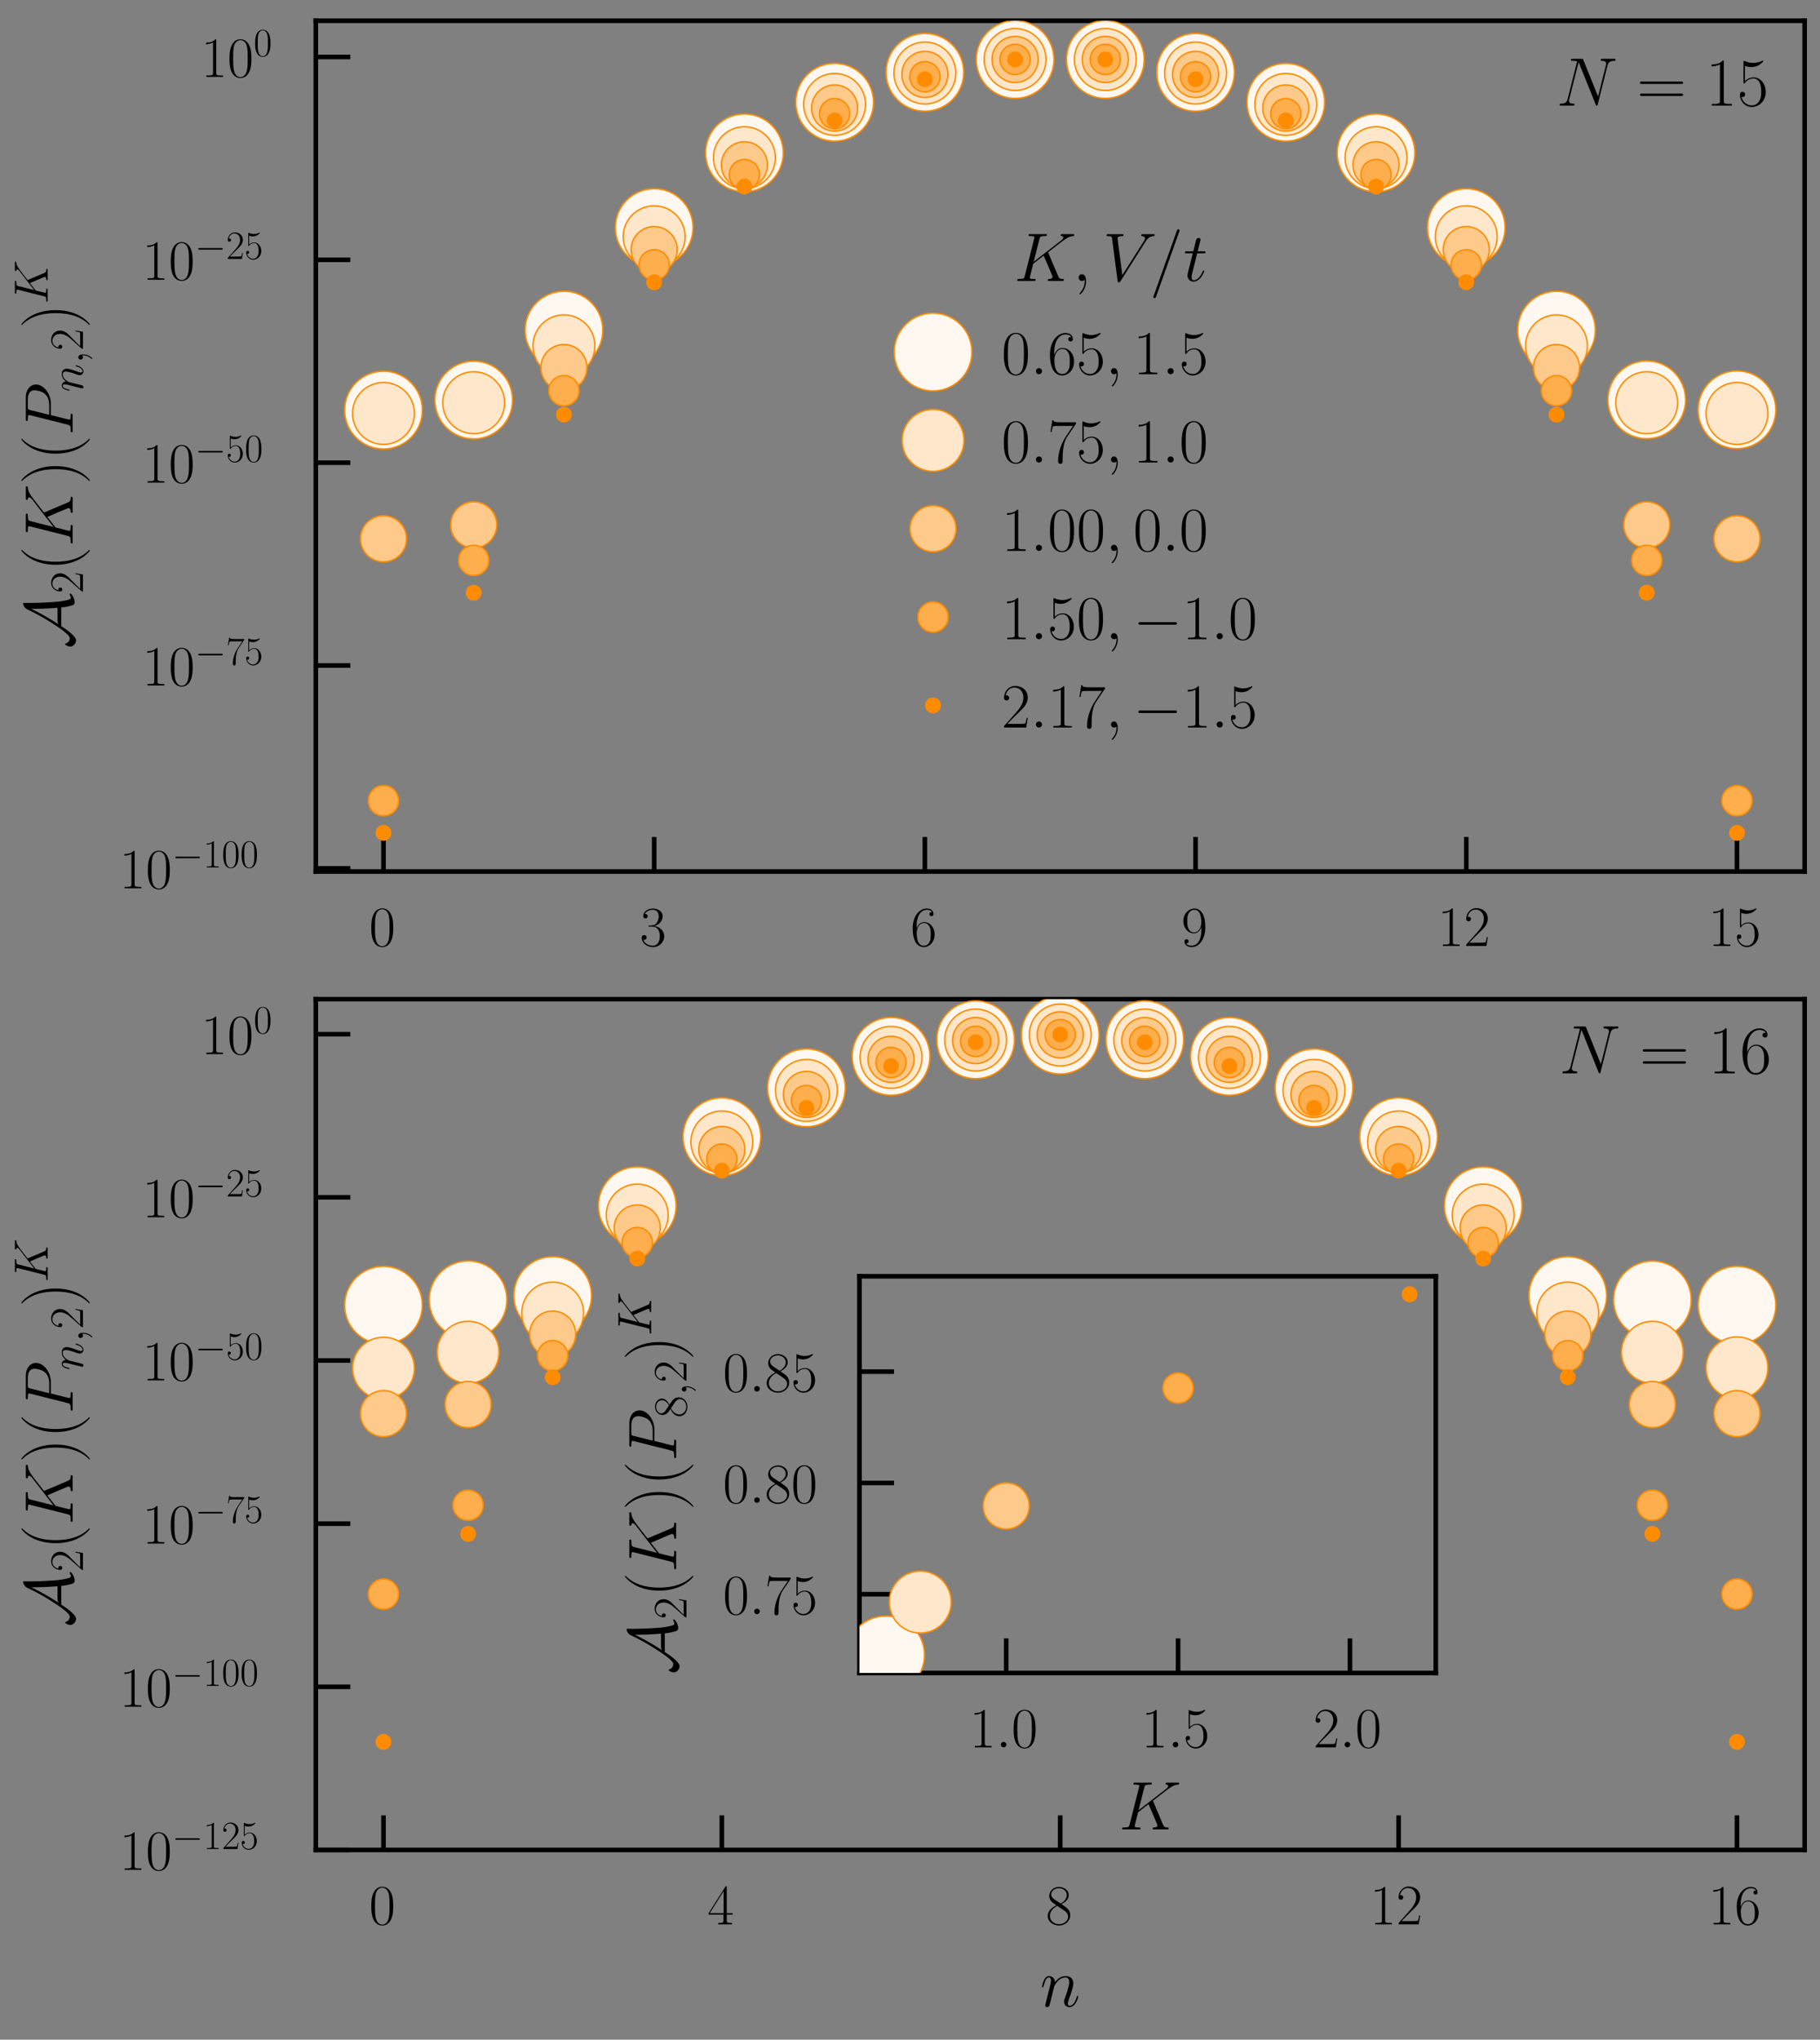 <?xml version="1.0" encoding="utf-8" standalone="no"?>
<!DOCTYPE svg PUBLIC "-//W3C//DTD SVG 1.1//EN"
  "http://www.w3.org/Graphics/SVG/1.1/DTD/svg11.dtd">
<!-- Created with matplotlib (http://matplotlib.org/) -->
<svg height="354pt" version="1.1" viewBox="0 0 316 354" width="316pt" xmlns="http://www.w3.org/2000/svg" xmlns:xlink="http://www.w3.org/1999/xlink">
 <rect x="0" y="0" width="316" height="354" fill="#808080" stroke="none"/>
 <defs>
  <style type="text/css">
*{stroke-linecap:butt;stroke-linejoin:round;}
  </style>
 </defs>
 <g id="figure_1">
  <g id="patch_1">
   <path d="M 0 354.145 
L 316.931 354.145 
L 316.931 0 
L 0 0 
z
" style="fill:none;"/>
  </g>
  <g id="axes_1">
   <g id="patch_2">
    <path d="M 54.831 151.257 
L 313.331 151.257 
L 313.331 3.6 
L 54.831 3.6 
z
" style="fill:none;"/>
   </g>
   <g id="matplotlib.axis_1">
    <g id="xtick_1">
     <g id="line2d_1">
      <defs>
       <path d="M 0 0 
L 0 -6 
" id="m8b633dbbc8" style="stroke:#000000;stroke-width:0.8;"/>
      </defs>
      <g>
       <use style="stroke:#000000;stroke-width:0.8;" x="66.581" xlink:href="#m8b633dbbc8" y="151.257"/>
      </g>
     </g>
     <g id="text_1">
      <!-- $0$ -->
      <defs>
       <path d="M 42 31.641 
C 42 37.75 41.906 48.125 37.703 56.109 
C 34 63.109 28.094 65.594 22.906 65.594 
C 18.094 65.594 12 63.406 8.203 56.203 
C 4.203 48.719 3.797 39.438 3.797 31.641 
C 3.797 25.953 3.906 17.281 7 9.672 
C 11.297 -0.609 19 -2 22.906 -2 
C 27.5 -2 34.5 -0.109 38.594 9.375 
C 41.594 16.281 42 24.359 42 31.641 
z
M 22.906 -0.406 
C 16.5 -0.406 12.703 5.078 11.297 12.688 
C 10.203 18.562 10.203 27.156 10.203 32.75 
C 10.203 40.438 10.203 46.828 11.5 52.922 
C 13.406 61.391 19 64 22.906 64 
C 27 64 32.297 61.297 34.203 53.125 
C 35.5 47.438 35.594 40.734 35.594 32.75 
C 35.594 26.25 35.594 18.266 34.406 12.375 
C 32.297 1.484 26.406 -0.406 22.906 -0.406 
z
" id="CMR17-48"/>
      </defs>
      <g transform="translate(64.09 164.176)scale(0.1 -0.1)">
       <use transform="scale(0.996)" xlink:href="#CMR17-48"/>
      </g>
     </g>
    </g>
    <g id="xtick_2">
     <g id="line2d_2">
      <g>
       <use style="stroke:#000000;stroke-width:0.8;" x="113.581" xlink:href="#m8b633dbbc8" y="151.257"/>
      </g>
     </g>
     <g id="text_2">
      <!-- $3$ -->
      <defs>
       <path d="M 22.094 33.703 
C 31 33.703 34.906 25.969 34.906 17.031 
C 34.906 5 28.5 0.391 22.703 0.391 
C 17.406 0.391 8.797 3.031 6.094 10.828 
C 6.594 10.625 7.094 10.625 7.594 10.625 
C 10 10.625 11.797 12.219 11.797 14.812 
C 11.797 17.703 9.594 19 7.594 19 
C 5.906 19 3.297 18.203 3.297 14.469 
C 3.297 5.234 12.297 -2 22.906 -2 
C 34 -2 42.5 6.719 42.5 16.953 
C 42.5 26.672 34.5 33.703 25 34.797 
C 32.594 36.375 39.906 43.062 39.906 52.016 
C 39.906 59.688 32 65.297 23 65.297 
C 13.906 65.297 5.906 59.828 5.906 52.016 
C 5.906 48.594 8.5 48 9.797 48 
C 11.906 48 13.703 49.297 13.703 51.891 
C 13.703 54.469 11.906 55.766 9.797 55.766 
C 9.406 55.766 8.906 55.766 8.5 55.578 
C 11.406 61.859 19.297 63 22.797 63 
C 26.297 63 32.906 61.328 32.906 51.875 
C 32.906 49.109 32.5 44.188 29.094 39.844 
C 26.094 36 22.703 36 19.406 35.688 
C 18.906 35.688 16.594 35.453 16.203 35.453 
C 15.5 35.359 15.094 35.266 15.094 34.5 
C 15.094 33.797 15.203 33.703 17.203 33.703 
z
" id="CMR17-51"/>
      </defs>
      <g transform="translate(111.09 164.176)scale(0.1 -0.1)">
       <use transform="scale(0.996)" xlink:href="#CMR17-51"/>
      </g>
     </g>
    </g>
    <g id="xtick_3">
     <g id="line2d_3">
      <g>
       <use style="stroke:#000000;stroke-width:0.8;" x="160.581" xlink:href="#m8b633dbbc8" y="151.257"/>
      </g>
     </g>
     <g id="text_3">
      <!-- $6$ -->
      <defs>
       <path d="M 10.594 34 
C 10.594 57.656 21.797 63 28.297 63 
C 30.406 63 35.5 62.641 37.5 59 
C 35.906 59 32.906 59 32.906 55.516 
C 32.906 52.828 35.094 51.922 36.5 51.922 
C 37.406 51.922 40.094 52.312 40.094 55.625 
C 40.094 61.781 35.094 65.297 28.203 65.297 
C 16.297 65.297 3.797 52.969 3.797 31 
C 3.797 3.953 15.094 -2 23.094 -2 
C 32.797 -2 42 6.672 42 20.047 
C 42 32.516 33.906 41.594 23.703 41.594 
C 17.594 41.594 13.094 37.609 10.594 30.625 
z
M 23.094 0.391 
C 10.797 0.391 10.797 18.75 10.797 22.438 
C 10.797 29.625 14.203 40 23.5 40 
C 25.203 40 30.094 40 33.406 33.125 
C 35.203 29.219 35.203 25.141 35.203 20.141 
C 35.203 14.75 35.203 10.781 33.094 6.781 
C 30.906 2.672 27.703 0.391 23.094 0.391 
z
" id="CMR17-54"/>
      </defs>
      <g transform="translate(158.09 164.176)scale(0.1 -0.1)">
       <use transform="scale(0.996)" xlink:href="#CMR17-54"/>
      </g>
     </g>
    </g>
    <g id="xtick_4">
     <g id="line2d_4">
      <g>
       <use style="stroke:#000000;stroke-width:0.8;" x="207.581" xlink:href="#m8b633dbbc8" y="151.257"/>
      </g>
     </g>
     <g id="text_4">
      <!-- $9$ -->
      <defs>
       <path d="M 35.203 29.125 
C 35.203 7.25 26.094 0.484 18.594 0.484 
C 16.297 0.484 10.703 0.484 8.406 4.594 
C 11 4.188 12.906 5.578 12.906 8.094 
C 12.906 10.812 10.703 11.703 9.297 11.703 
C 8.406 11.703 5.703 11.297 5.703 7.906 
C 5.703 1.109 11.594 -2 18.797 -2 
C 30.297 -2 42 10.531 42 32.391 
C 42 59.641 30.797 65.297 23.203 65.297 
C 13.297 65.297 3.797 56.688 3.797 43.406 
C 3.797 31.109 11.906 22 22.094 22 
C 30.5 22 34.203 29.734 35.203 33 
z
M 22.297 23.594 
C 19.594 23.594 15.797 24.094 12.703 30.031 
C 10.594 33.891 10.594 38.453 10.594 43.297 
C 10.594 49.156 10.594 53.203 13.406 57.562 
C 14.797 59.641 17.406 63 23.203 63 
C 35 63 35 45.078 35 41.125 
C 35 34.094 31.797 23.594 22.297 23.594 
z
" id="CMR17-57"/>
      </defs>
      <g transform="translate(205.091 164.176)scale(0.1 -0.1)">
       <use transform="scale(0.996)" xlink:href="#CMR17-57"/>
      </g>
     </g>
    </g>
    <g id="xtick_5">
     <g id="line2d_5">
      <g>
       <use style="stroke:#000000;stroke-width:0.8;" x="254.581" xlink:href="#m8b633dbbc8" y="151.257"/>
      </g>
     </g>
     <g id="text_5">
      <!-- $12$ -->
      <defs>
       <path d="M 26.594 63.406 
C 26.594 65.5 26.5 65.5 25.094 65.5 
C 21.203 61.188 15.297 59.797 9.703 59.797 
C 9.406 59.797 8.906 59.797 8.797 59.5 
C 8.703 59.297 8.703 59.094 8.703 57 
C 11.797 57 17 57.594 21 59.984 
L 21 7.203 
C 21 3.688 20.797 2.5 12.203 2.5 
L 9.203 2.5 
L 9.203 0 
C 14 0 19 0 23.797 0 
C 28.594 0 33.594 0 38.406 0 
L 38.406 2.5 
L 35.406 2.5 
C 26.797 2.5 26.594 3.594 26.594 7.156 
z
" id="CMR17-49"/>
       <path d="M 41.703 15.453 
L 39.906 15.453 
C 38.906 8.375 38.094 7.172 37.703 6.562 
C 37.203 5.766 30 5.766 28.594 5.766 
L 9.406 5.766 
C 13 9.672 20 16.75 28.5 24.953 
C 34.594 30.734 41.703 37.531 41.703 47.422 
C 41.703 59.219 32.297 66 21.797 66 
C 10.797 66 4.094 56.312 4.094 47.344 
C 4.094 43.438 7 42.938 8.203 42.938 
C 9.203 42.938 12.203 43.547 12.203 47.031 
C 12.203 50.109 9.594 51 8.203 51 
C 7.594 51 7 50.906 6.594 50.703 
C 8.5 59.219 14.297 63.406 20.406 63.406 
C 29.094 63.406 34.797 56.516 34.797 47.422 
C 34.797 38.734 29.703 31.25 24 24.75 
L 4.094 2.281 
L 4.094 0 
L 39.297 0 
z
" id="CMR17-50"/>
      </defs>
      <g transform="translate(249.6 164.176)scale(0.1 -0.1)">
       <use transform="scale(0.996)" xlink:href="#CMR17-49"/>
       <use transform="translate(45.69 0)scale(0.996)" xlink:href="#CMR17-50"/>
      </g>
     </g>
    </g>
    <g id="xtick_6">
     <g id="line2d_6">
      <g>
       <use style="stroke:#000000;stroke-width:0.8;" x="301.581" xlink:href="#m8b633dbbc8" y="151.257"/>
      </g>
     </g>
     <g id="text_6">
      <!-- $15$ -->
      <defs>
       <path d="M 11.406 57.688 
C 12.406 57.281 16.5 56 20.703 56 
C 30 56 35.094 61.109 38 64.062 
C 38 64.953 38 65.5 37.406 65.5 
C 37.297 65.5 37.094 65.5 36.297 65.047 
C 32.797 63.406 28.703 62.078 23.703 62.078 
C 20.703 62.078 16.203 62.484 11.297 64.672 
C 10.203 65.172 10 65.172 9.906 65.172 
C 9.406 65.172 9.297 65.062 9.297 63.078 
L 9.297 34.422 
C 9.297 32.641 9.297 32.141 10.297 32.141 
C 10.797 32.141 11 32.344 11.5 33.031 
C 14.703 37.516 19.094 39.406 24.094 39.406 
C 27.594 39.406 35.094 37.219 35.094 20.141 
C 35.094 16.953 35.094 11.172 32.094 6.578 
C 29.594 2.484 25.703 0.391 21.406 0.391 
C 14.797 0.391 8.094 5 6.297 12.719 
C 6.703 12.609 7.5 12.422 7.906 12.422 
C 9.203 12.422 11.703 13.125 11.703 16.219 
C 11.703 18.906 9.797 20 7.906 20 
C 5.594 20 4.094 18.594 4.094 15.797 
C 4.094 7.094 11 -2 21.594 -2 
C 31.906 -2 41.703 6.875 41.703 19.75 
C 41.703 31.719 33.906 41 24.203 41 
C 19.094 41 14.797 39.109 11.406 35.531 
z
" id="CMR17-53"/>
      </defs>
      <g transform="translate(296.6 164.176)scale(0.1 -0.1)">
       <use transform="scale(0.996)" xlink:href="#CMR17-49"/>
       <use transform="translate(45.69 0)scale(0.996)" xlink:href="#CMR17-53"/>
      </g>
     </g>
    </g>
   </g>
   <g id="matplotlib.axis_2">
    <g id="ytick_1">
     <g id="line2d_7">
      <defs>
       <path d="M 0 0 
L 6 0 
" id="me39ff8c632" style="stroke:#000000;stroke-width:0.8;"/>
      </defs>
      <g>
       <use style="stroke:#000000;stroke-width:0.8;" x="54.831" xlink:href="#me39ff8c632" y="9.886"/>
      </g>
     </g>
     <g id="text_7">
      <!-- $10^{0}$ -->
      <g transform="translate(34.897 13.345)scale(0.1 -0.1)">
       <use transform="scale(0.996)" xlink:href="#CMR17-49"/>
       <use transform="translate(45.69 0)scale(0.996)" xlink:href="#CMR17-48"/>
       <use transform="translate(91.381 36.154)scale(0.697)" xlink:href="#CMR17-48"/>
      </g>
     </g>
    </g>
    <g id="ytick_2">
     <g id="line2d_8">
      <g>
       <use style="stroke:#000000;stroke-width:0.8;" x="54.831" xlink:href="#me39ff8c632" y="45.092"/>
      </g>
     </g>
     <g id="text_8">
      <!-- $10^{-25}$ -->
      <defs>
       <path d="M 65.906 23 
C 67.594 23 69.406 23 69.406 25 
C 69.406 27 67.594 27 65.906 27 
L 11.797 27 
C 10.094 27 8.297 27 8.297 25 
C 8.297 23 10.094 23 11.797 23 
z
" id="CMSY10-0"/>
      </defs>
      <g transform="translate(24.699 48.551)scale(0.1 -0.1)">
       <use transform="scale(0.996)" xlink:href="#CMR17-49"/>
       <use transform="translate(45.69 0)scale(0.996)" xlink:href="#CMR17-48"/>
       <use transform="translate(91.381 36.154)scale(0.697)" xlink:href="#CMSY10-0"/>
       <use transform="translate(145.622 36.154)scale(0.697)" xlink:href="#CMR17-50"/>
       <use transform="translate(177.605 36.154)scale(0.697)" xlink:href="#CMR17-53"/>
      </g>
     </g>
    </g>
    <g id="ytick_3">
     <g id="line2d_9">
      <g>
       <use style="stroke:#000000;stroke-width:0.8;" x="54.831" xlink:href="#me39ff8c632" y="80.298"/>
      </g>
     </g>
     <g id="text_9">
      <!-- $10^{-50}$ -->
      <g transform="translate(24.699 83.757)scale(0.1 -0.1)">
       <use transform="scale(0.996)" xlink:href="#CMR17-49"/>
       <use transform="translate(45.69 0)scale(0.996)" xlink:href="#CMR17-48"/>
       <use transform="translate(91.381 36.154)scale(0.697)" xlink:href="#CMSY10-0"/>
       <use transform="translate(145.622 36.154)scale(0.697)" xlink:href="#CMR17-53"/>
       <use transform="translate(177.605 36.154)scale(0.697)" xlink:href="#CMR17-48"/>
      </g>
     </g>
    </g>
    <g id="ytick_4">
     <g id="line2d_10">
      <g>
       <use style="stroke:#000000;stroke-width:0.8;" x="54.831" xlink:href="#me39ff8c632" y="115.504"/>
      </g>
     </g>
     <g id="text_10">
      <!-- $10^{-75}$ -->
      <defs>
       <path d="M 45.094 61.578 
L 45.094 63.766 
L 21.594 63.766 
C 9.906 63.766 9.703 65.078 9.297 67 
L 7.5 67 
L 4.594 48.344 
L 6.406 48.344 
C 6.703 50.234 7.406 55.312 8.594 57.203 
C 9.203 58 16.594 58 18.297 58 
L 40.297 58 
L 29.203 41.578 
C 21.797 30.531 16.703 15.609 16.703 2.578 
C 16.703 1.391 16.703 -2 20.297 -2 
C 23.906 -2 23.906 1.391 23.906 2.672 
L 23.906 7.266 
C 23.906 23.562 26.703 34.312 31.297 41.188 
z
" id="CMR17-55"/>
      </defs>
      <g transform="translate(24.699 118.964)scale(0.1 -0.1)">
       <use transform="scale(0.996)" xlink:href="#CMR17-49"/>
       <use transform="translate(45.69 0)scale(0.996)" xlink:href="#CMR17-48"/>
       <use transform="translate(91.381 36.154)scale(0.697)" xlink:href="#CMSY10-0"/>
       <use transform="translate(145.622 36.154)scale(0.697)" xlink:href="#CMR17-55"/>
       <use transform="translate(177.605 36.154)scale(0.697)" xlink:href="#CMR17-53"/>
      </g>
     </g>
    </g>
    <g id="ytick_5">
     <g id="line2d_11">
      <g>
       <use style="stroke:#000000;stroke-width:0.8;" x="54.831" xlink:href="#me39ff8c632" y="150.711"/>
      </g>
     </g>
     <g id="text_11">
      <!-- $10^{-100}$ -->
      <g transform="translate(20.728 154.17)scale(0.1 -0.1)">
       <use transform="scale(0.996)" xlink:href="#CMR17-49"/>
       <use transform="translate(45.69 0)scale(0.996)" xlink:href="#CMR17-48"/>
       <use transform="translate(91.381 36.154)scale(0.697)" xlink:href="#CMSY10-0"/>
       <use transform="translate(145.622 36.154)scale(0.697)" xlink:href="#CMR17-49"/>
       <use transform="translate(177.605 36.154)scale(0.697)" xlink:href="#CMR17-48"/>
       <use transform="translate(209.588 36.154)scale(0.697)" xlink:href="#CMR17-48"/>
      </g>
     </g>
    </g>
    <g id="text_12">
     <!-- $\mathcal{A}_2(K)(P_{n,2})^{K}$ -->
     <defs>
      <path d="M 59.5 16.5 
C 60 10.203 61.203 5.594 61.703 3.703 
C 62.797 -0.797 63.297 -3 67.594 -3 
C 72.094 -3 79.797 1.5 79.797 3.5 
C 79.797 4 79.406 4.203 78.906 4.203 
C 77.594 4.203 75.5 3.094 75.203 2.906 
C 74.5 2.5 74.297 2.5 74.094 2.5 
C 71.297 2.5 70.703 5.188 69.5 11.172 
C 68.797 14.469 67.906 18.453 67.094 32.109 
C 66.406 42.297 66 52.453 66 62.625 
C 66 65.016 66.094 67.609 66.094 70 
C 66.094 71.594 66.094 72 65 72 
C 63.594 72 59.5 70.297 57.703 67.609 
L 57 66.516 
C 49.094 49.656 41.703 37.609 36.5 29.516 
C 30.594 20.453 20.203 4.203 14.797 4.203 
C 11.094 4.203 8 6.594 7.094 10.203 
C 7 10.406 6.797 11 6.406 11 
C 4.906 11 2.703 6.203 2.703 3.406 
C 2.703 -0.594 7 -5 11.703 -5 
C 18.594 -5 30.094 13 32.297 16.5 
z
M 57.5 59.75 
L 57.5 53.969 
C 57.5 48.188 57.703 42.422 58 36.641 
C 58.094 34.656 58.5 27.188 59 22 
L 40.703 22 
C 39.094 22 37.594 22 35 20.406 
C 42 31.156 47.797 41.516 48.406 42.609 
C 53.406 51.469 56.094 57.266 57.406 59.75 
z
" id="CMSY10-65"/>
      <path d="M 30.594 -24.391 
C 30.594 -24.297 30.594 -24.094 30.297 -23.797 
C 25.703 -19.125 13.406 -6.359 13.406 24.703 
C 13.406 55.766 25.5 68.422 30.406 73.391 
C 30.406 73.5 30.594 73.703 30.594 74 
C 30.594 74.297 30.297 74.5 29.906 74.5 
C 28.797 74.5 20.297 67.125 15.406 56.156 
C 10.406 45.109 9 34.359 9 24.812 
C 9 17.625 9.703 5.484 15.703 -7.359 
C 20.5 -17.734 28.703 -25 29.906 -25 
C 30.406 -25 30.594 -24.797 30.594 -24.391 
z
" id="CMR17-40"/>
      <path d="M 50 40.172 
C 49.906 40.469 49.5 41.266 49.5 41.578 
C 49.5 41.672 49.594 41.766 51.297 43.062 
L 61 50.656 
C 74.406 61.016 78.797 64.5 85.703 65.109 
C 86.406 65.109 87.406 65.109 87.406 66.906 
C 87.406 67.5 87.094 68 86.297 68 
C 85.203 68 84 68 82.906 68 
L 79.094 68 
C 76 68 72.703 68 69.703 68 
C 69 68 67.797 68 67.797 66.203 
C 67.797 65.203 68.5 65.109 69.094 65.109 
C 70.203 65 71.5 64.609 71.5 63.219 
C 71.5 61.234 68.5 58.828 67.703 58.234 
L 28.5 27.875 
L 36.797 60.734 
C 37.703 64.109 37.906 65.109 45 65.109 
C 46.906 65.109 47.797 65.109 47.797 67 
C 47.797 68 46.797 68 46.297 68 
C 44.5 68 42.406 68 40.5 68 
L 28.703 68 
C 26.906 68 24.703 68 22.906 68 
C 22.094 68 21 68 21 66.109 
C 21 65.109 21.906 65.109 23.406 65.109 
C 29.5 65.109 29.5 64.312 29.5 63.219 
C 29.5 63.031 29.5 62.422 29.094 60.922 
L 15.594 7.375 
C 14.703 3.891 14.5 2.891 7.5 2.891 
C 5.594 2.891 4.594 2.891 4.594 1.094 
C 4.594 0 5.5 0 6.094 0 
C 8 0 10 0 11.906 0 
L 23.594 0 
C 25.5 0 27.594 0 29.5 0 
C 30.297 0 31.406 0 31.406 1.891 
C 31.406 2.891 30.5 2.891 29 2.891 
C 22.906 2.891 22.906 3.688 22.906 4.688 
C 22.906 5.391 23.5 7.875 23.906 9.469 
L 27.797 24.891 
L 43 36.734 
C 45.906 30.359 51.203 17.625 55.297 7.891 
C 55.594 7.281 55.797 6.688 55.797 5.984 
C 55.797 2.891 51.797 2.891 50.906 2.891 
C 50 2.891 49 2.891 49 1 
C 49 0 50.094 0 50.406 0 
C 53.906 0 57.594 0 61.094 0 
L 65.906 0 
C 67.406 0 69.094 0 70.594 0 
C 71.203 0 72.297 0 72.297 1.891 
C 72.297 2.891 71.406 2.891 70.406 2.891 
C 66.703 2.891 65.406 3.688 63.906 7.281 
z
" id="CMMI12-75"/>
      <path d="M 26.297 24.703 
C 26.297 31.875 25.594 44.016 19.594 56.859 
C 14.797 67.234 6.594 74.5 5.406 74.5 
C 5.094 74.5 4.703 74.391 4.703 73.891 
C 4.703 73.703 4.797 73.594 4.906 73.391 
C 9.703 68.406 21.906 55.75 21.906 24.75 
C 21.906 -6.359 9.797 -19.016 4.906 -24.016 
C 4.797 -24.203 4.703 -24.312 4.703 -24.5 
C 4.703 -25 5.094 -25 5.406 -25 
C 6.5 -25 15 -17.625 19.906 -6.656 
C 24.906 4.391 26.297 15.141 26.297 24.703 
z
" id="CMR17-41"/>
      <path d="M 29.594 31.609 
L 46.406 31.609 
C 60.203 31.609 74 41.766 74 53.141 
C 74 60.906 67.406 68 54.797 68 
L 23.906 68 
C 22 68 21.094 68 21.094 66.109 
C 21.094 65.109 22 65.109 23.5 65.109 
C 29.594 65.109 29.594 64.312 29.594 63.219 
C 29.594 63.031 29.594 62.422 29.203 60.922 
L 15.703 7.375 
C 14.797 3.891 14.594 2.891 7.594 2.891 
C 5.703 2.891 4.703 2.891 4.703 1.094 
C 4.703 0 5.594 0 6.203 0 
C 8.094 0 10.094 0 12 0 
L 23.703 0 
C 25.594 0 27.703 0 29.594 0 
C 30.406 0 31.5 0 31.5 1.891 
C 31.5 2.891 30.594 2.891 29.094 2.891 
C 23.094 2.891 23 3.594 23 4.578 
C 23 5.078 23.094 5.766 23.203 6.266 
z
M 36.797 61.406 
C 37.703 65.109 38.094 65.109 42 65.109 
L 51.906 65.109 
C 59.406 65.109 65.594 62.703 65.594 55.234 
C 65.594 52.641 64.297 44.172 59.703 39.594 
C 58 37.797 53.203 34 44.094 34 
L 30 34 
z
" id="CMMI12-80"/>
      <path d="M 20.594 29.234 
C 20.797 29.844 23.297 34.828 27 38.016 
C 29.594 40.406 33 42.016 36.906 42.016 
C 40.906 42.016 42.297 39.016 42.297 35.031 
C 42.297 29.344 38.203 17.969 36.203 12.578 
C 35.297 10.172 34.797 8.875 34.797 7.078 
C 34.797 2.594 37.906 -1 42.703 -1 
C 52 -1 55.5 13.672 55.5 14.266 
C 55.5 14.766 55.094 15.172 54.5 15.172 
C 53.594 15.172 53.5 14.875 53 13.172 
C 50.703 4.984 46.906 1 43 1 
C 42 1 40.406 1 40.406 4.203 
C 40.406 6.703 41.5 9.703 42.094 11.094 
C 44.094 16.609 48.297 27.812 48.297 33.516 
C 48.297 39.5 44.797 44 37.203 44 
C 28.297 44 23.594 37.734 21.797 35.234 
C 21.5 40.906 17.406 44 13 44 
C 9.797 44 7.594 42.109 5.906 38.719 
C 4.094 35.125 2.703 29.141 2.703 28.734 
C 2.703 28.344 3.094 27.844 3.797 27.844 
C 4.594 27.844 4.703 27.938 5.297 30.234 
C 6.906 36.328 8.703 42.016 12.703 42.016 
C 15 42.016 15.797 40.406 15.797 37.422 
C 15.797 35.219 14.797 31.328 14.094 28.234 
L 11.297 17.469 
C 10.906 15.562 9.797 11.078 9.297 9.281 
C 8.594 6.688 7.5 2 7.5 1.5 
C 7.5 0.094 8.594 -1 10.094 -1 
C 11.297 -1 12.703 -0.406 13.5 1.094 
C 13.703 1.594 14.594 5.094 15.094 7.078 
L 17.297 16.062 
z
" id="CMMI12-110"/>
      <path d="M 19.5 -0.484 
C 19.5 5.359 17.594 9.672 13.5 9.672 
C 10.297 9.672 8.703 7.078 8.703 4.891 
C 8.703 2.688 10.203 0 13.594 0 
C 14.906 0 16 0.406 16.906 1.297 
C 17.094 1.5 17.203 1.5 17.297 1.5 
C 17.5 1.5 17.5 0.078 17.5 -0.422 
C 17.5 -3.75 16.906 -10.297 11.094 -16.875 
C 10 -18.078 10 -18.281 10 -18.484 
C 10 -19 10.5 -19.5 11 -19.5 
C 11.797 -19.5 19.5 -12.047 19.5 -0.484 
z
" id="CMMI12-59"/>
     </defs>
     <g transform="translate(14.403 112.536)rotate(-90)scale(0.12 -0.12)">
      <use transform="translate(0 14.944)scale(0.996)" xlink:href="#CMSY10-65"/>
      <use transform="translate(79.549 0)scale(0.697)" xlink:href="#CMR17-50"/>
      <use transform="translate(112.03 14.944)scale(0.996)" xlink:href="#CMR17-40"/>
      <use transform="translate(147.311 14.944)scale(0.996)" xlink:href="#CMMI12-75"/>
      <use transform="translate(237.458 14.944)scale(0.996)" xlink:href="#CMR17-41"/>
      <use transform="translate(272.739 14.944)scale(0.996)" xlink:href="#CMR17-40"/>
      <use transform="translate(308.02 14.944)scale(0.996)" xlink:href="#CMMI12-80"/>
      <use transform="translate(370.897 0)scale(0.697)" xlink:href="#CMMI12-110"/>
      <use transform="translate(411.658 0)scale(0.697)" xlink:href="#CMMI12-59"/>
      <use transform="translate(430.626 0)scale(0.697)" xlink:href="#CMR17-50"/>
      <use transform="translate(463.107 14.944)scale(0.996)" xlink:href="#CMR17-41"/>
      <use transform="translate(498.388 51.098)scale(0.697)" xlink:href="#CMMI12-75"/>
     </g>
    </g>
   </g>
   <g id="patch_3">
    <path d="M 54.831 151.257 
L 54.831 3.6 
" style="fill:none;stroke:#000000;stroke-linecap:square;stroke-linejoin:miter;stroke-width:0.8;"/>
   </g>
   <g id="patch_4">
    <path d="M 313.331 151.257 
L 313.331 3.6 
" style="fill:none;stroke:#000000;stroke-linecap:square;stroke-linejoin:miter;stroke-width:0.8;"/>
   </g>
   <g id="patch_5">
    <path d="M 54.831 151.257 
L 313.331 151.257 
" style="fill:none;stroke:#000000;stroke-linecap:square;stroke-linejoin:miter;stroke-width:0.8;"/>
   </g>
   <g id="patch_6">
    <path d="M 54.831 3.6 
L 313.331 3.6 
" style="fill:none;stroke:#000000;stroke-linecap:square;stroke-linejoin:miter;stroke-width:0.8;"/>
   </g>
   <g id="text_13">
    <!-- $N=15$ -->
    <defs>
     <path d="M 74 57.781 
C 75.094 62.094 76.703 65.094 84.297 65.094 
C 84.594 65.094 85.797 65.094 85.797 66.859 
C 85.797 68 84.906 68 84.5 68 
C 82.5 68 77.406 68 75.406 68 
L 70.594 68 
C 69.203 68 67.406 68 66 68 
C 65.406 68 64.203 68 64.203 66.094 
C 64.203 65.094 65 65.094 65.703 65.094 
C 71.703 65.094 72.094 62.797 72.094 60.984 
C 72.094 60.094 72 59.781 71.703 58.391 
L 60.406 13.281 
L 39 66.391 
C 38.297 68 38.203 68 36 68 
L 23.797 68 
C 21.797 68 20.906 68 20.906 66.094 
C 20.906 65.094 21.594 65.094 23.5 65.094 
C 24 65.094 29.906 65.094 29.906 64.297 
C 29.906 64.094 29.703 63.297 29.594 63 
L 16.297 9.922 
C 15.094 5 12.703 2.906 6.094 2.906 
C 5.594 2.906 4.594 2.906 4.594 1.047 
C 4.594 0 5.594 0 5.906 0 
C 7.906 0 13 0 15 0 
L 19.797 0 
C 21.203 0 22.906 0 24.297 0 
C 25 0 26.094 0 26.094 1.906 
C 26.094 2.812 25.094 2.906 24.703 2.906 
C 21.406 2.906 18.203 3.5 18.203 7.094 
C 18.203 7.891 18.406 8.781 18.594 9.578 
L 32.094 63 
C 32.703 62 32.703 61.812 33.094 60.906 
L 56.906 1.797 
C 57.406 0.594 57.594 0 58.5 0 
C 59.5 0 59.594 0.297 60 2 
z
" id="CMMI12-78"/>
     <path d="M 64.297 31.516 
C 65.797 31.516 67.297 31.516 67.297 33.203 
C 67.297 35 65.594 35 63.906 35 
L 8 35 
C 6.297 35 4.594 35 4.594 33.203 
C 4.594 31.516 6.094 31.516 7.594 31.516 
z
M 63.906 14 
C 65.594 14 67.297 14 67.297 15.797 
C 67.297 17.484 65.797 17.484 64.297 17.484 
L 7.594 17.484 
C 6.094 17.484 4.594 17.484 4.594 15.797 
C 4.594 14 6.297 14 8 14 
z
" id="CMR17-61"/>
    </defs>
    <g transform="translate(270.248 18.335)scale(0.12 -0.12)">
     <use transform="scale(0.996)" xlink:href="#CMMI12-78"/>
     <use transform="translate(116.196 0)scale(0.996)" xlink:href="#CMR17-61"/>
     <use transform="translate(215.585 0)scale(0.996)" xlink:href="#CMR17-49"/>
     <use transform="translate(261.275 0)scale(0.996)" xlink:href="#CMR17-53"/>
    </g>
   </g>
   <g id="line2d_12">
    <defs>
     <path d="M 0 6.75 
C 1.79 6.75 3.507 6.039 4.773 4.773 
C 6.039 3.507 6.75 1.79 6.75 0 
C 6.75 -1.79 6.039 -3.507 4.773 -4.773 
C 3.507 -6.039 1.79 -6.75 0 -6.75 
C -1.79 -6.75 -3.507 -6.039 -4.773 -4.773 
C -6.039 -3.507 -6.75 -1.79 -6.75 0 
C -6.75 1.79 -6.039 3.507 -4.773 4.773 
C -3.507 6.039 -1.79 6.75 0 6.75 
z
" id="m4409d22996" style="stroke:#ff8c00;stroke-width:0.25;"/>
    </defs>
    <g clip-path="url(#p9e9d10676b)">
     <use style="fill:#fef8f1;stroke:#ff8c00;stroke-width:0.25;" x="66.581" xlink:href="#m4409d22996" y="71.174"/>
     <use style="fill:#fef8f1;stroke:#ff8c00;stroke-width:0.25;" x="82.247" xlink:href="#m4409d22996" y="69.422"/>
     <use style="fill:#fef8f1;stroke:#ff8c00;stroke-width:0.25;" x="97.914" xlink:href="#m4409d22996" y="57.295"/>
     <use style="fill:#fef8f1;stroke:#ff8c00;stroke-width:0.25;" x="113.581" xlink:href="#m4409d22996" y="39.5"/>
     <use style="fill:#fef8f1;stroke:#ff8c00;stroke-width:0.25;" x="129.248" xlink:href="#m4409d22996" y="26.535"/>
     <use style="fill:#fef8f1;stroke:#ff8c00;stroke-width:0.25;" x="144.914" xlink:href="#m4409d22996" y="17.749"/>
     <use style="fill:#fef8f1;stroke:#ff8c00;stroke-width:0.25;" x="160.581" xlink:href="#m4409d22996" y="12.55"/>
     <use style="fill:#fef8f1;stroke:#ff8c00;stroke-width:0.25;" x="176.248" xlink:href="#m4409d22996" y="10.325"/>
     <use style="fill:#fef8f1;stroke:#ff8c00;stroke-width:0.25;" x="191.914" xlink:href="#m4409d22996" y="10.325"/>
     <use style="fill:#fef8f1;stroke:#ff8c00;stroke-width:0.25;" x="207.581" xlink:href="#m4409d22996" y="12.55"/>
     <use style="fill:#fef8f1;stroke:#ff8c00;stroke-width:0.25;" x="223.248" xlink:href="#m4409d22996" y="17.749"/>
     <use style="fill:#fef8f1;stroke:#ff8c00;stroke-width:0.25;" x="238.915" xlink:href="#m4409d22996" y="26.535"/>
     <use style="fill:#fef8f1;stroke:#ff8c00;stroke-width:0.25;" x="254.581" xlink:href="#m4409d22996" y="39.5"/>
     <use style="fill:#fef8f1;stroke:#ff8c00;stroke-width:0.25;" x="270.248" xlink:href="#m4409d22996" y="57.295"/>
     <use style="fill:#fef8f1;stroke:#ff8c00;stroke-width:0.25;" x="285.915" xlink:href="#m4409d22996" y="69.389"/>
     <use style="fill:#fef8f1;stroke:#ff8c00;stroke-width:0.25;" x="301.581" xlink:href="#m4409d22996" y="71.118"/>
    </g>
   </g>
   <g id="line2d_13">
    <defs>
     <path d="M 0 5.375 
C 1.425 5.375 2.793 4.809 3.801 3.801 
C 4.809 2.793 5.375 1.425 5.375 0 
C 5.375 -1.425 4.809 -2.793 3.801 -3.801 
C 2.793 -4.809 1.425 -5.375 0 -5.375 
C -1.425 -5.375 -2.793 -4.809 -3.801 -3.801 
C -4.809 -2.793 -5.375 -1.425 -5.375 0 
C -5.375 1.425 -4.809 2.793 -3.801 3.801 
C -2.793 4.809 -1.425 5.375 0 5.375 
z
" id="m0b979ea41b" style="stroke:#ff8c00;stroke-width:0.25;"/>
    </defs>
    <g clip-path="url(#p9e9d10676b)">
     <use style="fill:#fee7cb;stroke:#ff8c00;stroke-width:0.25;" x="66.581" xlink:href="#m0b979ea41b" y="71.753"/>
     <use style="fill:#fee7cb;stroke:#ff8c00;stroke-width:0.25;" x="82.247" xlink:href="#m0b979ea41b" y="69.894"/>
     <use style="fill:#fee7cb;stroke:#ff8c00;stroke-width:0.25;" x="97.914" xlink:href="#m0b979ea41b" y="60.022"/>
     <use style="fill:#fee7cb;stroke:#ff8c00;stroke-width:0.25;" x="113.581" xlink:href="#m0b979ea41b" y="41.091"/>
     <use style="fill:#fee7cb;stroke:#ff8c00;stroke-width:0.25;" x="129.248" xlink:href="#m0b979ea41b" y="27.371"/>
     <use style="fill:#fee7cb;stroke:#ff8c00;stroke-width:0.25;" x="144.914" xlink:href="#m0b979ea41b" y="18.121"/>
     <use style="fill:#fee7cb;stroke:#ff8c00;stroke-width:0.25;" x="160.581" xlink:href="#m0b979ea41b" y="12.671"/>
     <use style="fill:#fee7cb;stroke:#ff8c00;stroke-width:0.25;" x="176.248" xlink:href="#m0b979ea41b" y="10.322"/>
     <use style="fill:#fee7cb;stroke:#ff8c00;stroke-width:0.25;" x="191.914" xlink:href="#m0b979ea41b" y="10.322"/>
     <use style="fill:#fee7cb;stroke:#ff8c00;stroke-width:0.25;" x="207.581" xlink:href="#m0b979ea41b" y="12.671"/>
     <use style="fill:#fee7cb;stroke:#ff8c00;stroke-width:0.25;" x="223.248" xlink:href="#m0b979ea41b" y="18.121"/>
     <use style="fill:#fee7cb;stroke:#ff8c00;stroke-width:0.25;" x="238.915" xlink:href="#m0b979ea41b" y="27.371"/>
     <use style="fill:#fee7cb;stroke:#ff8c00;stroke-width:0.25;" x="254.581" xlink:href="#m0b979ea41b" y="41.091"/>
     <use style="fill:#fee7cb;stroke:#ff8c00;stroke-width:0.25;" x="270.248" xlink:href="#m0b979ea41b" y="60.022"/>
     <use style="fill:#fee7cb;stroke:#ff8c00;stroke-width:0.25;" x="285.915" xlink:href="#m0b979ea41b" y="69.894"/>
     <use style="fill:#fee7cb;stroke:#ff8c00;stroke-width:0.25;" x="301.581" xlink:href="#m0b979ea41b" y="71.753"/>
    </g>
   </g>
   <g id="line2d_14">
    <defs>
     <path d="M 0 4 
C 1.061 4 2.078 3.579 2.828 2.828 
C 3.579 2.078 4 1.061 4 0 
C 4 -1.061 3.579 -2.078 2.828 -2.828 
C 2.078 -3.579 1.061 -4 0 -4 
C -1.061 -4 -2.078 -3.579 -2.828 -2.828 
C -3.579 -2.078 -4 -1.061 -4 0 
C -4 1.061 -3.579 2.078 -2.828 2.828 
C -2.078 3.579 -1.061 4 0 4 
z
" id="m7ba1f5653e" style="stroke:#ff8c00;stroke-width:0.25;"/>
    </defs>
    <g clip-path="url(#p9e9d10676b)">
     <use style="fill:#feca8b;stroke:#ff8c00;stroke-width:0.25;" x="66.581" xlink:href="#m7ba1f5653e" y="93.506"/>
     <use style="fill:#feca8b;stroke:#ff8c00;stroke-width:0.25;" x="82.247" xlink:href="#m7ba1f5653e" y="91.096"/>
     <use style="fill:#feca8b;stroke:#ff8c00;stroke-width:0.25;" x="97.914" xlink:href="#m7ba1f5653e" y="63.795"/>
     <use style="fill:#feca8b;stroke:#ff8c00;stroke-width:0.25;" x="113.581" xlink:href="#m7ba1f5653e" y="43.32"/>
     <use style="fill:#feca8b;stroke:#ff8c00;stroke-width:0.25;" x="129.248" xlink:href="#m7ba1f5653e" y="28.605"/>
     <use style="fill:#feca8b;stroke:#ff8c00;stroke-width:0.25;" x="144.914" xlink:href="#m7ba1f5653e" y="18.741"/>
     <use style="fill:#feca8b;stroke:#ff8c00;stroke-width:0.25;" x="160.581" xlink:href="#m7ba1f5653e" y="12.915"/>
     <use style="fill:#feca8b;stroke:#ff8c00;stroke-width:0.25;" x="176.248" xlink:href="#m7ba1f5653e" y="10.318"/>
     <use style="fill:#feca8b;stroke:#ff8c00;stroke-width:0.25;" x="191.914" xlink:href="#m7ba1f5653e" y="10.318"/>
     <use style="fill:#feca8b;stroke:#ff8c00;stroke-width:0.25;" x="207.581" xlink:href="#m7ba1f5653e" y="12.915"/>
     <use style="fill:#feca8b;stroke:#ff8c00;stroke-width:0.25;" x="223.248" xlink:href="#m7ba1f5653e" y="18.741"/>
     <use style="fill:#feca8b;stroke:#ff8c00;stroke-width:0.25;" x="238.915" xlink:href="#m7ba1f5653e" y="28.605"/>
     <use style="fill:#feca8b;stroke:#ff8c00;stroke-width:0.25;" x="254.581" xlink:href="#m7ba1f5653e" y="43.32"/>
     <use style="fill:#feca8b;stroke:#ff8c00;stroke-width:0.25;" x="270.248" xlink:href="#m7ba1f5653e" y="63.795"/>
     <use style="fill:#feca8b;stroke:#ff8c00;stroke-width:0.25;" x="285.915" xlink:href="#m7ba1f5653e" y="91.096"/>
     <use style="fill:#feca8b;stroke:#ff8c00;stroke-width:0.25;" x="301.581" xlink:href="#m7ba1f5653e" y="93.506"/>
    </g>
   </g>
   <g id="line2d_15">
    <defs>
     <path d="M 0 2.625 
C 0.696 2.625 1.364 2.348 1.856 1.856 
C 2.348 1.364 2.625 0.696 2.625 0 
C 2.625 -0.696 2.348 -1.364 1.856 -1.856 
C 1.364 -2.348 0.696 -2.625 0 -2.625 
C -0.696 -2.625 -1.364 -2.348 -1.856 -1.856 
C -2.348 -1.364 -2.625 -0.696 -2.625 0 
C -2.625 0.696 -2.348 1.364 -1.856 1.856 
C -1.364 2.348 -0.696 2.625 0 2.625 
z
" id="mee80e9a450" style="stroke:#ff8c00;stroke-width:0.25;"/>
    </defs>
    <g clip-path="url(#p9e9d10676b)">
     <use style="fill:#feae4c;stroke:#ff8c00;stroke-width:0.25;" x="66.581" xlink:href="#mee80e9a450" y="138.966"/>
     <use style="fill:#feae4c;stroke:#ff8c00;stroke-width:0.25;" x="82.247" xlink:href="#mee80e9a450" y="97.252"/>
     <use style="fill:#feae4c;stroke:#ff8c00;stroke-width:0.25;" x="97.914" xlink:href="#mee80e9a450" y="67.798"/>
     <use style="fill:#feae4c;stroke:#ff8c00;stroke-width:0.25;" x="113.581" xlink:href="#mee80e9a450" y="45.959"/>
     <use style="fill:#feae4c;stroke:#ff8c00;stroke-width:0.25;" x="129.248" xlink:href="#mee80e9a450" y="30.301"/>
     <use style="fill:#feae4c;stroke:#ff8c00;stroke-width:0.25;" x="144.914" xlink:href="#mee80e9a450" y="19.729"/>
     <use style="fill:#feae4c;stroke:#ff8c00;stroke-width:0.25;" x="160.581" xlink:href="#mee80e9a450" y="13.314"/>
     <use style="fill:#feae4c;stroke:#ff8c00;stroke-width:0.25;" x="176.248" xlink:href="#mee80e9a450" y="10.314"/>
     <use style="fill:#feae4c;stroke:#ff8c00;stroke-width:0.25;" x="191.914" xlink:href="#mee80e9a450" y="10.314"/>
     <use style="fill:#feae4c;stroke:#ff8c00;stroke-width:0.25;" x="207.581" xlink:href="#mee80e9a450" y="13.314"/>
     <use style="fill:#feae4c;stroke:#ff8c00;stroke-width:0.25;" x="223.248" xlink:href="#mee80e9a450" y="19.729"/>
     <use style="fill:#feae4c;stroke:#ff8c00;stroke-width:0.25;" x="238.915" xlink:href="#mee80e9a450" y="30.301"/>
     <use style="fill:#feae4c;stroke:#ff8c00;stroke-width:0.25;" x="254.581" xlink:href="#mee80e9a450" y="45.959"/>
     <use style="fill:#feae4c;stroke:#ff8c00;stroke-width:0.25;" x="270.248" xlink:href="#mee80e9a450" y="67.798"/>
     <use style="fill:#feae4c;stroke:#ff8c00;stroke-width:0.25;" x="285.915" xlink:href="#mee80e9a450" y="97.252"/>
     <use style="fill:#feae4c;stroke:#ff8c00;stroke-width:0.25;" x="301.581" xlink:href="#mee80e9a450" y="138.957"/>
    </g>
   </g>
   <g id="line2d_16">
    <defs>
     <path d="M 0 1.25 
C 0.332 1.25 0.649 1.118 0.884 0.884 
C 1.118 0.649 1.25 0.332 1.25 0 
C 1.25 -0.332 1.118 -0.649 0.884 -0.884 
C 0.649 -1.118 0.332 -1.25 0 -1.25 
C -0.332 -1.25 -0.649 -1.118 -0.884 -0.884 
C -1.118 -0.649 -1.25 -0.332 -1.25 0 
C -1.25 0.332 -1.118 0.649 -0.884 0.884 
C -0.649 1.118 -0.332 1.25 0 1.25 
z
" id="m38dd54bb1c" style="stroke:#ff8c00;stroke-width:0.25;"/>
    </defs>
    <g clip-path="url(#p9e9d10676b)">
     <use style="fill:#fe8b00;stroke:#ff8c00;stroke-width:0.25;" x="66.581" xlink:href="#m38dd54bb1c" y="144.545"/>
     <use style="fill:#fe8b00;stroke:#ff8c00;stroke-width:0.25;" x="82.247" xlink:href="#m38dd54bb1c" y="102.864"/>
     <use style="fill:#fe8b00;stroke:#ff8c00;stroke-width:0.25;" x="97.914" xlink:href="#m38dd54bb1c" y="71.948"/>
     <use style="fill:#fe8b00;stroke:#ff8c00;stroke-width:0.25;" x="113.581" xlink:href="#m38dd54bb1c" y="48.991"/>
     <use style="fill:#fe8b00;stroke:#ff8c00;stroke-width:0.25;" x="129.248" xlink:href="#m38dd54bb1c" y="32.367"/>
     <use style="fill:#fe8b00;stroke:#ff8c00;stroke-width:0.25;" x="144.914" xlink:href="#m38dd54bb1c" y="20.908"/>
     <use style="fill:#fe8b00;stroke:#ff8c00;stroke-width:0.25;" x="160.581" xlink:href="#m38dd54bb1c" y="13.749"/>
     <use style="fill:#fe8b00;stroke:#ff8c00;stroke-width:0.25;" x="176.248" xlink:href="#m38dd54bb1c" y="10.312"/>
     <use style="fill:#fe8b00;stroke:#ff8c00;stroke-width:0.25;" x="191.914" xlink:href="#m38dd54bb1c" y="10.312"/>
     <use style="fill:#fe8b00;stroke:#ff8c00;stroke-width:0.25;" x="207.581" xlink:href="#m38dd54bb1c" y="13.749"/>
     <use style="fill:#fe8b00;stroke:#ff8c00;stroke-width:0.25;" x="223.248" xlink:href="#m38dd54bb1c" y="20.908"/>
     <use style="fill:#fe8b00;stroke:#ff8c00;stroke-width:0.25;" x="238.915" xlink:href="#m38dd54bb1c" y="32.367"/>
     <use style="fill:#fe8b00;stroke:#ff8c00;stroke-width:0.25;" x="254.581" xlink:href="#m38dd54bb1c" y="48.991"/>
     <use style="fill:#fe8b00;stroke:#ff8c00;stroke-width:0.25;" x="270.248" xlink:href="#m38dd54bb1c" y="71.948"/>
     <use style="fill:#fe8b00;stroke:#ff8c00;stroke-width:0.25;" x="285.915" xlink:href="#m38dd54bb1c" y="102.864"/>
     <use style="fill:#fe8b00;stroke:#ff8c00;stroke-width:0.25;" x="301.581" xlink:href="#m38dd54bb1c" y="144.545"/>
    </g>
   </g>
   <g id="legend_1">
    <g id="text_14">
     <!-- $K, V/t$ -->
     <defs>
      <path d="M 61.906 56.875 
C 65.297 62.25 68.406 64.625 73.5 65.031 
C 74.5 65.125 75.297 65.125 75.297 66.906 
C 75.297 67.312 75.094 67.906 74.203 67.906 
C 72.406 67.906 68.094 67.906 66.297 67.906 
C 63.406 67.906 60.406 67.906 57.594 67.906 
C 56.797 67.906 55.797 67.906 55.797 66.031 
C 55.797 65.125 56.703 65.031 57.094 65.031 
C 60.797 64.734 61.203 62.953 61.203 61.75 
C 61.203 60.266 59.797 57.969 59.703 57.875 
L 28.297 8.438 
L 21.297 62.016 
C 21.297 65 26.5 65 27.594 65 
C 29.094 65 30 65 30 66.906 
C 30 67.906 28.906 67.906 28.594 67.906 
C 26.906 67.906 24.906 67.906 23.203 67.906 
L 17.594 67.906 
C 10.297 67.906 7.297 67.906 7.203 67.906 
C 6.594 67.906 5.406 67.906 5.406 66.094 
C 5.406 65 6.094 65 7.703 65 
C 12.797 65 13.094 64.094 13.406 61.625 
L 21.406 0.375 
C 21.703 -1.703 21.703 -2 23.094 -2 
C 24.297 -2 24.797 -1.703 25.797 -0.125 
z
" id="CMMI12-86"/>
      <path d="M 42.906 71.281 
C 42.906 71.391 43.5 72.906 43.5 73.094 
C 43.5 74.297 42.5 75 41.703 75 
C 41.203 75 40.297 75 39.5 72.797 
L 6 -21.297 
C 6 -21.406 5.406 -22.891 5.406 -23.094 
C 5.406 -24.297 6.406 -25 7.203 -25 
C 7.797 -25 8.703 -24.891 9.406 -22.797 
z
" id="CMMI12-61"/>
      <path d="M 20.094 40.094 
L 29.297 40.094 
C 31.203 40.094 32.203 40.094 32.203 41.891 
C 32.203 43 31.594 43 29.594 43 
L 20.797 43 
L 24.5 57.688 
C 24.906 59.078 24.906 59.281 24.906 60 
C 24.906 61.609 23.594 62.5 22.297 62.5 
C 21.5 62.5 19.203 62.203 18.406 58.984 
L 14.5 43 
L 5.094 43 
C 3.094 43 2.203 43 2.203 41.094 
C 2.203 40.094 2.906 40.094 4.797 40.094 
L 13.703 40.094 
L 7.094 13.766 
C 6.297 10.281 6 9.281 6 7.984 
C 6 3.297 9.297 -1 14.906 -1 
C 25 -1 30.406 13.562 30.406 14.25 
C 30.406 14.859 30 15.156 29.406 15.156 
C 29.203 15.156 28.797 15.156 28.594 14.75 
C 28.5 14.656 28.406 14.547 27.703 12.953 
C 25.594 7.984 21 1 15.203 1 
C 12.203 1 12 3.5 12 5.688 
C 12 5.781 12 7.688 12.297 8.875 
z
" id="CMMI12-116"/>
     </defs>
     <g transform="translate(176.07 48.757)scale(0.12 -0.12)">
      <use transform="scale(0.996)" xlink:href="#CMMI12-75"/>
      <use transform="translate(84.728 0)scale(0.996)" xlink:href="#CMMI12-59"/>
      <use transform="translate(128.43 0)scale(0.996)" xlink:href="#CMMI12-86"/>
      <use transform="translate(196.138 0)scale(0.996)" xlink:href="#CMMI12-61"/>
      <use transform="translate(244.913 0)scale(0.996)" xlink:href="#CMMI12-116"/>
     </g>
    </g>
    <g id="line2d_17"/>
    <g id="line2d_18">
     <g>
      <use style="fill:#fef8f1;stroke:#ff8c00;stroke-width:0.25;" x="161.998" xlink:href="#m4409d22996" y="61.095"/>
     </g>
    </g>
    <g id="text_15">
     <!-- $0.65, 1.5$ -->
     <defs>
      <path d="M 18.406 4.797 
C 18.406 7.688 16 9.672 13.594 9.672 
C 10.703 9.672 8.703 7.281 8.703 4.891 
C 8.703 2 11.094 0 13.5 0 
C 16.406 0 18.406 2.391 18.406 4.797 
z
" id="CMMI12-58"/>
     </defs>
     <g transform="translate(173.878 64.945)scale(0.11 -0.11)">
      <use transform="scale(0.996)" xlink:href="#CMR17-48"/>
      <use transform="translate(45.69 0)scale(0.996)" xlink:href="#CMMI12-58"/>
      <use transform="translate(72.788 0)scale(0.996)" xlink:href="#CMR17-54"/>
      <use transform="translate(118.478 0)scale(0.996)" xlink:href="#CMR17-53"/>
      <use transform="translate(164.169 0)scale(0.996)" xlink:href="#CMMI12-59"/>
      <use transform="translate(207.87 0)scale(0.996)" xlink:href="#CMR17-49"/>
      <use transform="translate(253.561 0)scale(0.996)" xlink:href="#CMMI12-58"/>
      <use transform="translate(280.658 0)scale(0.996)" xlink:href="#CMR17-53"/>
     </g>
    </g>
    <g id="line2d_19"/>
    <g id="line2d_20">
     <g>
      <use style="fill:#fee7cb;stroke:#ff8c00;stroke-width:0.25;" x="161.998" xlink:href="#m0b979ea41b" y="76.426"/>
     </g>
    </g>
    <g id="text_16">
     <!-- $0.75, 1.0$ -->
     <g transform="translate(173.878 80.276)scale(0.11 -0.11)">
      <use transform="scale(0.996)" xlink:href="#CMR17-48"/>
      <use transform="translate(45.69 0)scale(0.996)" xlink:href="#CMMI12-58"/>
      <use transform="translate(72.788 0)scale(0.996)" xlink:href="#CMR17-55"/>
      <use transform="translate(118.478 0)scale(0.996)" xlink:href="#CMR17-53"/>
      <use transform="translate(164.169 0)scale(0.996)" xlink:href="#CMMI12-59"/>
      <use transform="translate(207.87 0)scale(0.996)" xlink:href="#CMR17-49"/>
      <use transform="translate(253.561 0)scale(0.996)" xlink:href="#CMMI12-58"/>
      <use transform="translate(280.658 0)scale(0.996)" xlink:href="#CMR17-48"/>
     </g>
    </g>
    <g id="line2d_21"/>
    <g id="line2d_22">
     <g>
      <use style="fill:#feca8b;stroke:#ff8c00;stroke-width:0.25;" x="161.998" xlink:href="#m7ba1f5653e" y="91.757"/>
     </g>
    </g>
    <g id="text_17">
     <!-- $1.00, 0.0$ -->
     <g transform="translate(173.878 95.607)scale(0.11 -0.11)">
      <use transform="scale(0.996)" xlink:href="#CMR17-49"/>
      <use transform="translate(45.69 0)scale(0.996)" xlink:href="#CMMI12-58"/>
      <use transform="translate(72.788 0)scale(0.996)" xlink:href="#CMR17-48"/>
      <use transform="translate(118.478 0)scale(0.996)" xlink:href="#CMR17-48"/>
      <use transform="translate(164.169 0)scale(0.996)" xlink:href="#CMMI12-59"/>
      <use transform="translate(207.87 0)scale(0.996)" xlink:href="#CMR17-48"/>
      <use transform="translate(253.561 0)scale(0.996)" xlink:href="#CMMI12-58"/>
      <use transform="translate(280.658 0)scale(0.996)" xlink:href="#CMR17-48"/>
     </g>
    </g>
    <g id="line2d_23"/>
    <g id="line2d_24">
     <g>
      <use style="fill:#feae4c;stroke:#ff8c00;stroke-width:0.25;" x="161.998" xlink:href="#mee80e9a450" y="107.088"/>
     </g>
    </g>
    <g id="text_18">
     <!-- $1.50, -1.0$ -->
     <g transform="translate(173.878 110.938)scale(0.11 -0.11)">
      <use transform="scale(0.996)" xlink:href="#CMR17-49"/>
      <use transform="translate(45.69 0)scale(0.996)" xlink:href="#CMMI12-58"/>
      <use transform="translate(72.788 0)scale(0.996)" xlink:href="#CMR17-53"/>
      <use transform="translate(118.478 0)scale(0.996)" xlink:href="#CMR17-48"/>
      <use transform="translate(164.169 0)scale(0.996)" xlink:href="#CMMI12-59"/>
      <use transform="translate(207.87 0)scale(0.996)" xlink:href="#CMSY10-0"/>
      <use transform="translate(285.358 0)scale(0.996)" xlink:href="#CMR17-49"/>
      <use transform="translate(331.048 0)scale(0.996)" xlink:href="#CMMI12-58"/>
      <use transform="translate(358.145 0)scale(0.996)" xlink:href="#CMR17-48"/>
     </g>
    </g>
    <g id="line2d_25"/>
    <g id="line2d_26">
     <g>
      <use style="fill:#fe8b00;stroke:#ff8c00;stroke-width:0.25;" x="161.998" xlink:href="#m38dd54bb1c" y="122.419"/>
     </g>
    </g>
    <g id="text_19">
     <!-- $2.17, -1.5$ -->
     <g transform="translate(173.878 126.269)scale(0.11 -0.11)">
      <use transform="scale(0.996)" xlink:href="#CMR17-50"/>
      <use transform="translate(45.69 0)scale(0.996)" xlink:href="#CMMI12-58"/>
      <use transform="translate(72.788 0)scale(0.996)" xlink:href="#CMR17-49"/>
      <use transform="translate(118.478 0)scale(0.996)" xlink:href="#CMR17-55"/>
      <use transform="translate(164.169 0)scale(0.996)" xlink:href="#CMMI12-59"/>
      <use transform="translate(207.87 0)scale(0.996)" xlink:href="#CMSY10-0"/>
      <use transform="translate(285.358 0)scale(0.996)" xlink:href="#CMR17-49"/>
      <use transform="translate(331.048 0)scale(0.996)" xlink:href="#CMMI12-58"/>
      <use transform="translate(358.145 0)scale(0.996)" xlink:href="#CMR17-53"/>
     </g>
    </g>
   </g>
  </g>
  <g id="axes_2">
   <g id="patch_7">
    <path d="M 54.831 321.063 
L 313.331 321.063 
L 313.331 173.406 
L 54.831 173.406 
z
" style="fill:none;"/>
   </g>
   <g id="matplotlib.axis_3">
    <g id="xtick_7">
     <g id="line2d_27">
      <g>
       <use style="stroke:#000000;stroke-width:0.8;" x="66.581" xlink:href="#m8b633dbbc8" y="321.063"/>
      </g>
     </g>
     <g id="text_20">
      <!-- $0$ -->
      <g transform="translate(64.09 333.981)scale(0.1 -0.1)">
       <use transform="scale(0.996)" xlink:href="#CMR17-48"/>
      </g>
     </g>
    </g>
    <g id="xtick_8">
     <g id="line2d_28">
      <g>
       <use style="stroke:#000000;stroke-width:0.8;" x="125.331" xlink:href="#m8b633dbbc8" y="321.063"/>
      </g>
     </g>
     <g id="text_21">
      <!-- $4$ -->
      <defs>
       <path d="M 33.594 64.406 
C 33.594 66.5 33.5 66.5 31.703 66.5 
L 2 19.594 
L 2 17 
L 27.797 17 
L 27.797 7.141 
C 27.797 3.5 27.594 2.5 20.594 2.5 
L 18.703 2.5 
L 18.703 0 
C 21.906 0 27.297 0 30.703 0 
C 34.094 0 39.5 0 42.703 0 
L 42.703 2.5 
L 40.797 2.5 
C 33.797 2.5 33.594 3.5 33.594 7.141 
L 33.594 17 
L 43.797 17 
L 43.797 19.594 
L 33.594 19.594 
z
M 28.094 57.859 
L 28.094 19.594 
L 4 19.594 
z
" id="CMR17-52"/>
      </defs>
      <g transform="translate(122.84 333.981)scale(0.1 -0.1)">
       <use transform="scale(0.996)" xlink:href="#CMR17-52"/>
      </g>
     </g>
    </g>
    <g id="xtick_9">
     <g id="line2d_29">
      <g>
       <use style="stroke:#000000;stroke-width:0.8;" x="184.081" xlink:href="#m8b633dbbc8" y="321.063"/>
      </g>
     </g>
     <g id="text_22">
      <!-- $8$ -->
      <defs>
       <path d="M 27.203 35.375 
C 33.5 38.547 39.906 43.328 39.906 50.984 
C 39.906 60.016 31.094 65.297 23 65.297 
C 13.906 65.297 5.906 58.734 5.906 49.688 
C 5.906 47.203 6.5 42.922 10.406 39.141 
C 11.406 38.156 15.594 35.172 18.297 33.281 
C 13.797 30.984 3.297 25.531 3.297 14.594 
C 3.297 4.359 13.094 -2 22.797 -2 
C 33.5 -2 42.5 5.656 42.5 15.781 
C 42.5 24.844 36.406 29.016 32.406 31.703 
z
M 14.094 44.094 
C 13.297 44.594 9.297 47.672 9.297 52.359 
C 9.297 58.422 15.594 63 22.797 63 
C 30.703 63 36.5 57.438 36.5 50.969 
C 36.5 41.703 26.094 36.422 25.594 36.422 
C 25.5 36.422 25.406 36.422 24.594 37.031 
z
M 32.5 23.734 
C 34 22.641 38.797 19.375 38.797 13.297 
C 38.797 5.953 31.406 0.391 23 0.391 
C 13.906 0.391 7 6.844 7 14.688 
C 7 22.547 13.094 29.094 20 32.188 
z
" id="CMR17-56"/>
      </defs>
      <g transform="translate(181.59 333.981)scale(0.1 -0.1)">
       <use transform="scale(0.996)" xlink:href="#CMR17-56"/>
      </g>
     </g>
    </g>
    <g id="xtick_10">
     <g id="line2d_30">
      <g>
       <use style="stroke:#000000;stroke-width:0.8;" x="242.831" xlink:href="#m8b633dbbc8" y="321.063"/>
      </g>
     </g>
     <g id="text_23">
      <!-- $12$ -->
      <g transform="translate(237.85 333.981)scale(0.1 -0.1)">
       <use transform="scale(0.996)" xlink:href="#CMR17-49"/>
       <use transform="translate(45.69 0)scale(0.996)" xlink:href="#CMR17-50"/>
      </g>
     </g>
    </g>
    <g id="xtick_11">
     <g id="line2d_31">
      <g>
       <use style="stroke:#000000;stroke-width:0.8;" x="301.581" xlink:href="#m8b633dbbc8" y="321.063"/>
      </g>
     </g>
     <g id="text_24">
      <!-- $16$ -->
      <g transform="translate(296.6 333.981)scale(0.1 -0.1)">
       <use transform="scale(0.996)" xlink:href="#CMR17-49"/>
       <use transform="translate(45.69 0)scale(0.996)" xlink:href="#CMR17-54"/>
      </g>
     </g>
    </g>
    <g id="text_25">
     <!-- $n$ -->
     <g transform="translate(180.587 348.221)scale(0.12 -0.12)">
      <use transform="scale(0.996)" xlink:href="#CMMI12-110"/>
     </g>
    </g>
   </g>
   <g id="matplotlib.axis_4">
    <g id="ytick_6">
     <g id="line2d_32">
      <g>
       <use style="stroke:#000000;stroke-width:0.8;" x="54.831" xlink:href="#me39ff8c632" y="179.483"/>
      </g>
     </g>
     <g id="text_26">
      <!-- $10^{0}$ -->
      <g transform="translate(34.897 182.943)scale(0.1 -0.1)">
       <use transform="scale(0.996)" xlink:href="#CMR17-49"/>
       <use transform="translate(45.69 0)scale(0.996)" xlink:href="#CMR17-48"/>
       <use transform="translate(91.381 36.154)scale(0.697)" xlink:href="#CMR17-48"/>
      </g>
     </g>
    </g>
    <g id="ytick_7">
     <g id="line2d_33">
      <g>
       <use style="stroke:#000000;stroke-width:0.8;" x="54.831" xlink:href="#me39ff8c632" y="207.799"/>
      </g>
     </g>
     <g id="text_27">
      <!-- $10^{-25}$ -->
      <g transform="translate(24.699 211.258)scale(0.1 -0.1)">
       <use transform="scale(0.996)" xlink:href="#CMR17-49"/>
       <use transform="translate(45.69 0)scale(0.996)" xlink:href="#CMR17-48"/>
       <use transform="translate(91.381 36.154)scale(0.697)" xlink:href="#CMSY10-0"/>
       <use transform="translate(145.622 36.154)scale(0.697)" xlink:href="#CMR17-50"/>
       <use transform="translate(177.605 36.154)scale(0.697)" xlink:href="#CMR17-53"/>
      </g>
     </g>
    </g>
    <g id="ytick_8">
     <g id="line2d_34">
      <g>
       <use style="stroke:#000000;stroke-width:0.8;" x="54.831" xlink:href="#me39ff8c632" y="236.115"/>
      </g>
     </g>
     <g id="text_28">
      <!-- $10^{-50}$ -->
      <g transform="translate(24.699 239.574)scale(0.1 -0.1)">
       <use transform="scale(0.996)" xlink:href="#CMR17-49"/>
       <use transform="translate(45.69 0)scale(0.996)" xlink:href="#CMR17-48"/>
       <use transform="translate(91.381 36.154)scale(0.697)" xlink:href="#CMSY10-0"/>
       <use transform="translate(145.622 36.154)scale(0.697)" xlink:href="#CMR17-53"/>
       <use transform="translate(177.605 36.154)scale(0.697)" xlink:href="#CMR17-48"/>
      </g>
     </g>
    </g>
    <g id="ytick_9">
     <g id="line2d_35">
      <g>
       <use style="stroke:#000000;stroke-width:0.8;" x="54.831" xlink:href="#me39ff8c632" y="264.431"/>
      </g>
     </g>
     <g id="text_29">
      <!-- $10^{-75}$ -->
      <g transform="translate(24.699 267.89)scale(0.1 -0.1)">
       <use transform="scale(0.996)" xlink:href="#CMR17-49"/>
       <use transform="translate(45.69 0)scale(0.996)" xlink:href="#CMR17-48"/>
       <use transform="translate(91.381 36.154)scale(0.697)" xlink:href="#CMSY10-0"/>
       <use transform="translate(145.622 36.154)scale(0.697)" xlink:href="#CMR17-55"/>
       <use transform="translate(177.605 36.154)scale(0.697)" xlink:href="#CMR17-53"/>
      </g>
     </g>
    </g>
    <g id="ytick_10">
     <g id="line2d_36">
      <g>
       <use style="stroke:#000000;stroke-width:0.8;" x="54.831" xlink:href="#me39ff8c632" y="292.747"/>
      </g>
     </g>
     <g id="text_30">
      <!-- $10^{-100}$ -->
      <g transform="translate(20.728 296.206)scale(0.1 -0.1)">
       <use transform="scale(0.996)" xlink:href="#CMR17-49"/>
       <use transform="translate(45.69 0)scale(0.996)" xlink:href="#CMR17-48"/>
       <use transform="translate(91.381 36.154)scale(0.697)" xlink:href="#CMSY10-0"/>
       <use transform="translate(145.622 36.154)scale(0.697)" xlink:href="#CMR17-49"/>
       <use transform="translate(177.605 36.154)scale(0.697)" xlink:href="#CMR17-48"/>
       <use transform="translate(209.588 36.154)scale(0.697)" xlink:href="#CMR17-48"/>
      </g>
     </g>
    </g>
    <g id="ytick_11">
     <g id="line2d_37">
      <g>
       <use style="stroke:#000000;stroke-width:0.8;" x="54.831" xlink:href="#me39ff8c632" y="321.063"/>
      </g>
     </g>
     <g id="text_31">
      <!-- $10^{-125}$ -->
      <g transform="translate(20.728 324.522)scale(0.1 -0.1)">
       <use transform="scale(0.996)" xlink:href="#CMR17-49"/>
       <use transform="translate(45.69 0)scale(0.996)" xlink:href="#CMR17-48"/>
       <use transform="translate(91.381 36.154)scale(0.697)" xlink:href="#CMSY10-0"/>
       <use transform="translate(145.622 36.154)scale(0.697)" xlink:href="#CMR17-49"/>
       <use transform="translate(177.605 36.154)scale(0.697)" xlink:href="#CMR17-50"/>
       <use transform="translate(209.588 36.154)scale(0.697)" xlink:href="#CMR17-53"/>
      </g>
     </g>
    </g>
    <g id="text_32">
     <!-- $\mathcal{A}_2(K)(P_{n,2})^{K}$ -->
     <g transform="translate(14.403 282.342)rotate(-90)scale(0.12 -0.12)">
      <use transform="translate(0 14.944)scale(0.996)" xlink:href="#CMSY10-65"/>
      <use transform="translate(79.549 0)scale(0.697)" xlink:href="#CMR17-50"/>
      <use transform="translate(112.03 14.944)scale(0.996)" xlink:href="#CMR17-40"/>
      <use transform="translate(147.311 14.944)scale(0.996)" xlink:href="#CMMI12-75"/>
      <use transform="translate(237.458 14.944)scale(0.996)" xlink:href="#CMR17-41"/>
      <use transform="translate(272.739 14.944)scale(0.996)" xlink:href="#CMR17-40"/>
      <use transform="translate(308.02 14.944)scale(0.996)" xlink:href="#CMMI12-80"/>
      <use transform="translate(370.897 0)scale(0.697)" xlink:href="#CMMI12-110"/>
      <use transform="translate(411.658 0)scale(0.697)" xlink:href="#CMMI12-59"/>
      <use transform="translate(430.626 0)scale(0.697)" xlink:href="#CMR17-50"/>
      <use transform="translate(463.107 14.944)scale(0.996)" xlink:href="#CMR17-41"/>
      <use transform="translate(498.388 51.098)scale(0.697)" xlink:href="#CMMI12-75"/>
     </g>
    </g>
   </g>
   <g id="patch_8">
    <path d="M 54.831 321.063 
L 54.831 173.406 
" style="fill:none;stroke:#000000;stroke-linecap:square;stroke-linejoin:miter;stroke-width:0.8;"/>
   </g>
   <g id="patch_9">
    <path d="M 313.331 321.063 
L 313.331 173.406 
" style="fill:none;stroke:#000000;stroke-linecap:square;stroke-linejoin:miter;stroke-width:0.8;"/>
   </g>
   <g id="patch_10">
    <path d="M 54.831 321.063 
L 313.331 321.063 
" style="fill:none;stroke:#000000;stroke-linecap:square;stroke-linejoin:miter;stroke-width:0.8;"/>
   </g>
   <g id="patch_11">
    <path d="M 54.831 173.406 
L 313.331 173.406 
" style="fill:none;stroke:#000000;stroke-linecap:square;stroke-linejoin:miter;stroke-width:0.8;"/>
   </g>
   <g id="text_33">
    <!-- $N=16$ -->
    <g transform="translate(270.738 186.279)scale(0.12 -0.12)">
     <use transform="scale(0.996)" xlink:href="#CMMI12-78"/>
     <use transform="translate(116.196 0)scale(0.996)" xlink:href="#CMR17-61"/>
     <use transform="translate(215.585 0)scale(0.996)" xlink:href="#CMR17-49"/>
     <use transform="translate(261.275 0)scale(0.996)" xlink:href="#CMR17-54"/>
    </g>
   </g>
   <g id="line2d_38">
    <g clip-path="url(#pedbd1b16cf)">
     <use style="fill:#fef8f1;stroke:#ff8c00;stroke-width:0.25;" x="66.581" xlink:href="#m4409d22996" y="226.523"/>
     <use style="fill:#fef8f1;stroke:#ff8c00;stroke-width:0.25;" x="81.268" xlink:href="#m4409d22996" y="225.588"/>
     <use style="fill:#fef8f1;stroke:#ff8c00;stroke-width:0.25;" x="95.956" xlink:href="#m4409d22996" y="224.849"/>
     <use style="fill:#fef8f1;stroke:#ff8c00;stroke-width:0.25;" x="110.643" xlink:href="#m4409d22996" y="209.26"/>
     <use style="fill:#fef8f1;stroke:#ff8c00;stroke-width:0.25;" x="125.331" xlink:href="#m4409d22996" y="197.281"/>
     <use style="fill:#fef8f1;stroke:#ff8c00;stroke-width:0.25;" x="140.018" xlink:href="#m4409d22996" y="188.789"/>
     <use style="fill:#fef8f1;stroke:#ff8c00;stroke-width:0.25;" x="154.706" xlink:href="#m4409d22996" y="183.329"/>
     <use style="fill:#fef8f1;stroke:#ff8c00;stroke-width:0.25;" x="169.394" xlink:href="#m4409d22996" y="180.457"/>
     <use style="fill:#fef8f1;stroke:#ff8c00;stroke-width:0.25;" x="184.081" xlink:href="#m4409d22996" y="179.643"/>
     <use style="fill:#fef8f1;stroke:#ff8c00;stroke-width:0.25;" x="198.769" xlink:href="#m4409d22996" y="180.457"/>
     <use style="fill:#fef8f1;stroke:#ff8c00;stroke-width:0.25;" x="213.456" xlink:href="#m4409d22996" y="183.329"/>
     <use style="fill:#fef8f1;stroke:#ff8c00;stroke-width:0.25;" x="228.144" xlink:href="#m4409d22996" y="188.789"/>
     <use style="fill:#fef8f1;stroke:#ff8c00;stroke-width:0.25;" x="242.831" xlink:href="#m4409d22996" y="197.281"/>
     <use style="fill:#fef8f1;stroke:#ff8c00;stroke-width:0.25;" x="257.519" xlink:href="#m4409d22996" y="209.26"/>
     <use style="fill:#fef8f1;stroke:#ff8c00;stroke-width:0.25;" x="272.206" xlink:href="#m4409d22996" y="224.85"/>
     <use style="fill:#fef8f1;stroke:#ff8c00;stroke-width:0.25;" x="286.894" xlink:href="#m4409d22996" y="225.602"/>
     <use style="fill:#fef8f1;stroke:#ff8c00;stroke-width:0.25;" x="301.581" xlink:href="#m4409d22996" y="226.518"/>
    </g>
   </g>
   <g id="line2d_39">
    <g clip-path="url(#pedbd1b16cf)">
     <use style="fill:#fee7cb;stroke:#ff8c00;stroke-width:0.25;" x="66.581" xlink:href="#m0b979ea41b" y="237.455"/>
     <use style="fill:#fee7cb;stroke:#ff8c00;stroke-width:0.25;" x="81.268" xlink:href="#m0b979ea41b" y="234.69"/>
     <use style="fill:#fee7cb;stroke:#ff8c00;stroke-width:0.25;" x="95.956" xlink:href="#m0b979ea41b" y="227.886"/>
     <use style="fill:#fee7cb;stroke:#ff8c00;stroke-width:0.25;" x="110.643" xlink:href="#m0b979ea41b" y="210.881"/>
     <use style="fill:#fee7cb;stroke:#ff8c00;stroke-width:0.25;" x="125.331" xlink:href="#m0b979ea41b" y="198.191"/>
     <use style="fill:#fee7cb;stroke:#ff8c00;stroke-width:0.25;" x="140.018" xlink:href="#m0b979ea41b" y="189.239"/>
     <use style="fill:#fee7cb;stroke:#ff8c00;stroke-width:0.25;" x="154.706" xlink:href="#m0b979ea41b" y="183.51"/>
     <use style="fill:#fee7cb;stroke:#ff8c00;stroke-width:0.25;" x="169.394" xlink:href="#m0b979ea41b" y="180.5"/>
     <use style="fill:#fee7cb;stroke:#ff8c00;stroke-width:0.25;" x="184.081" xlink:href="#m0b979ea41b" y="179.627"/>
     <use style="fill:#fee7cb;stroke:#ff8c00;stroke-width:0.25;" x="198.769" xlink:href="#m0b979ea41b" y="180.5"/>
     <use style="fill:#fee7cb;stroke:#ff8c00;stroke-width:0.25;" x="213.456" xlink:href="#m0b979ea41b" y="183.51"/>
     <use style="fill:#fee7cb;stroke:#ff8c00;stroke-width:0.25;" x="228.144" xlink:href="#m0b979ea41b" y="189.239"/>
     <use style="fill:#fee7cb;stroke:#ff8c00;stroke-width:0.25;" x="242.831" xlink:href="#m0b979ea41b" y="198.191"/>
     <use style="fill:#fee7cb;stroke:#ff8c00;stroke-width:0.25;" x="257.519" xlink:href="#m0b979ea41b" y="210.881"/>
     <use style="fill:#fee7cb;stroke:#ff8c00;stroke-width:0.25;" x="272.206" xlink:href="#m0b979ea41b" y="227.886"/>
     <use style="fill:#fee7cb;stroke:#ff8c00;stroke-width:0.25;" x="286.894" xlink:href="#m0b979ea41b" y="234.692"/>
     <use style="fill:#fee7cb;stroke:#ff8c00;stroke-width:0.25;" x="301.581" xlink:href="#m0b979ea41b" y="237.394"/>
    </g>
   </g>
   <g id="line2d_40">
    <g clip-path="url(#pedbd1b16cf)">
     <use style="fill:#feca8b;stroke:#ff8c00;stroke-width:0.25;" x="66.581" xlink:href="#m7ba1f5653e" y="245.339"/>
     <use style="fill:#feca8b;stroke:#ff8c00;stroke-width:0.25;" x="81.268" xlink:href="#m7ba1f5653e" y="243.765"/>
     <use style="fill:#feca8b;stroke:#ff8c00;stroke-width:0.25;" x="95.956" xlink:href="#m7ba1f5653e" y="231.537"/>
     <use style="fill:#feca8b;stroke:#ff8c00;stroke-width:0.25;" x="110.643" xlink:href="#m7ba1f5653e" y="213.121"/>
     <use style="fill:#feca8b;stroke:#ff8c00;stroke-width:0.25;" x="125.331" xlink:href="#m7ba1f5653e" y="199.493"/>
     <use style="fill:#feca8b;stroke:#ff8c00;stroke-width:0.25;" x="140.018" xlink:href="#m7ba1f5653e" y="189.941"/>
     <use style="fill:#feca8b;stroke:#ff8c00;stroke-width:0.25;" x="154.706" xlink:href="#m7ba1f5653e" y="183.843"/>
     <use style="fill:#feca8b;stroke:#ff8c00;stroke-width:0.25;" x="169.394" xlink:href="#m7ba1f5653e" y="180.592"/>
     <use style="fill:#feca8b;stroke:#ff8c00;stroke-width:0.25;" x="184.081" xlink:href="#m7ba1f5653e" y="179.599"/>
     <use style="fill:#feca8b;stroke:#ff8c00;stroke-width:0.25;" x="198.769" xlink:href="#m7ba1f5653e" y="180.592"/>
     <use style="fill:#feca8b;stroke:#ff8c00;stroke-width:0.25;" x="213.456" xlink:href="#m7ba1f5653e" y="183.843"/>
     <use style="fill:#feca8b;stroke:#ff8c00;stroke-width:0.25;" x="228.144" xlink:href="#m7ba1f5653e" y="189.941"/>
     <use style="fill:#feca8b;stroke:#ff8c00;stroke-width:0.25;" x="242.831" xlink:href="#m7ba1f5653e" y="199.493"/>
     <use style="fill:#feca8b;stroke:#ff8c00;stroke-width:0.25;" x="257.519" xlink:href="#m7ba1f5653e" y="213.121"/>
     <use style="fill:#feca8b;stroke:#ff8c00;stroke-width:0.25;" x="272.206" xlink:href="#m7ba1f5653e" y="231.537"/>
     <use style="fill:#feca8b;stroke:#ff8c00;stroke-width:0.25;" x="286.894" xlink:href="#m7ba1f5653e" y="243.765"/>
     <use style="fill:#feca8b;stroke:#ff8c00;stroke-width:0.25;" x="301.581" xlink:href="#m7ba1f5653e" y="245.339"/>
    </g>
   </g>
   <g id="line2d_41">
    <g clip-path="url(#pedbd1b16cf)">
     <use style="fill:#feae4c;stroke:#ff8c00;stroke-width:0.25;" x="66.581" xlink:href="#mee80e9a450" y="276.66"/>
     <use style="fill:#feae4c;stroke:#ff8c00;stroke-width:0.25;" x="81.268" xlink:href="#mee80e9a450" y="261.237"/>
     <use style="fill:#feae4c;stroke:#ff8c00;stroke-width:0.25;" x="95.956" xlink:href="#mee80e9a450" y="235.286"/>
     <use style="fill:#feae4c;stroke:#ff8c00;stroke-width:0.25;" x="110.643" xlink:href="#mee80e9a450" y="215.643"/>
     <use style="fill:#feae4c;stroke:#ff8c00;stroke-width:0.25;" x="125.331" xlink:href="#mee80e9a450" y="201.166"/>
     <use style="fill:#feae4c;stroke:#ff8c00;stroke-width:0.25;" x="140.018" xlink:href="#mee80e9a450" y="190.994"/>
     <use style="fill:#feae4c;stroke:#ff8c00;stroke-width:0.25;" x="154.706" xlink:href="#mee80e9a450" y="184.394"/>
     <use style="fill:#feae4c;stroke:#ff8c00;stroke-width:0.25;" x="169.394" xlink:href="#mee80e9a450" y="180.734"/>
     <use style="fill:#feae4c;stroke:#ff8c00;stroke-width:0.25;" x="184.081" xlink:href="#mee80e9a450" y="179.568"/>
     <use style="fill:#feae4c;stroke:#ff8c00;stroke-width:0.25;" x="198.769" xlink:href="#mee80e9a450" y="180.734"/>
     <use style="fill:#feae4c;stroke:#ff8c00;stroke-width:0.25;" x="213.456" xlink:href="#mee80e9a450" y="184.394"/>
     <use style="fill:#feae4c;stroke:#ff8c00;stroke-width:0.25;" x="228.144" xlink:href="#mee80e9a450" y="190.994"/>
     <use style="fill:#feae4c;stroke:#ff8c00;stroke-width:0.25;" x="242.831" xlink:href="#mee80e9a450" y="201.166"/>
     <use style="fill:#feae4c;stroke:#ff8c00;stroke-width:0.25;" x="257.519" xlink:href="#mee80e9a450" y="215.643"/>
     <use style="fill:#feae4c;stroke:#ff8c00;stroke-width:0.25;" x="272.206" xlink:href="#mee80e9a450" y="235.286"/>
     <use style="fill:#feae4c;stroke:#ff8c00;stroke-width:0.25;" x="286.894" xlink:href="#mee80e9a450" y="261.237"/>
     <use style="fill:#feae4c;stroke:#ff8c00;stroke-width:0.25;" x="301.581" xlink:href="#mee80e9a450" y="276.66"/>
    </g>
   </g>
   <g id="line2d_42">
    <g clip-path="url(#pedbd1b16cf)">
     <use style="fill:#fe8b00;stroke:#ff8c00;stroke-width:0.25;" x="66.581" xlink:href="#m38dd54bb1c" y="302.302"/>
     <use style="fill:#fe8b00;stroke:#ff8c00;stroke-width:0.25;" x="81.268" xlink:href="#m38dd54bb1c" y="266.208"/>
     <use style="fill:#fe8b00;stroke:#ff8c00;stroke-width:0.25;" x="95.956" xlink:href="#m38dd54bb1c" y="239.012"/>
     <use style="fill:#fe8b00;stroke:#ff8c00;stroke-width:0.25;" x="110.643" xlink:href="#m38dd54bb1c" y="218.431"/>
     <use style="fill:#fe8b00;stroke:#ff8c00;stroke-width:0.25;" x="125.331" xlink:href="#m38dd54bb1c" y="203.166"/>
     <use style="fill:#fe8b00;stroke:#ff8c00;stroke-width:0.25;" x="140.018" xlink:href="#m38dd54bb1c" y="192.274"/>
     <use style="fill:#fe8b00;stroke:#ff8c00;stroke-width:0.25;" x="154.706" xlink:href="#m38dd54bb1c" y="185.024"/>
     <use style="fill:#fe8b00;stroke:#ff8c00;stroke-width:0.25;" x="169.394" xlink:href="#m38dd54bb1c" y="180.887"/>
     <use style="fill:#fe8b00;stroke:#ff8c00;stroke-width:0.25;" x="184.081" xlink:href="#m38dd54bb1c" y="179.544"/>
     <use style="fill:#fe8b00;stroke:#ff8c00;stroke-width:0.25;" x="198.769" xlink:href="#m38dd54bb1c" y="180.887"/>
     <use style="fill:#fe8b00;stroke:#ff8c00;stroke-width:0.25;" x="213.456" xlink:href="#m38dd54bb1c" y="185.024"/>
     <use style="fill:#fe8b00;stroke:#ff8c00;stroke-width:0.25;" x="228.144" xlink:href="#m38dd54bb1c" y="192.274"/>
     <use style="fill:#fe8b00;stroke:#ff8c00;stroke-width:0.25;" x="242.831" xlink:href="#m38dd54bb1c" y="203.166"/>
     <use style="fill:#fe8b00;stroke:#ff8c00;stroke-width:0.25;" x="257.519" xlink:href="#m38dd54bb1c" y="218.431"/>
     <use style="fill:#fe8b00;stroke:#ff8c00;stroke-width:0.25;" x="272.206" xlink:href="#m38dd54bb1c" y="239.012"/>
     <use style="fill:#fe8b00;stroke:#ff8c00;stroke-width:0.25;" x="286.894" xlink:href="#m38dd54bb1c" y="266.208"/>
     <use style="fill:#fe8b00;stroke:#ff8c00;stroke-width:0.25;" x="301.581" xlink:href="#m38dd54bb1c" y="302.302"/>
    </g>
   </g>
  </g>
  <g id="axes_3">
   <g id="patch_12">
    <path d="M 149.225 290.346 
L 249.29 290.346 
L 249.29 221.497 
L 149.225 221.497 
z
" style="fill:none;"/>
   </g>
   <g id="matplotlib.axis_5">
    <g id="xtick_12">
     <g id="line2d_43">
      <g>
       <use style="stroke:#000000;stroke-width:0.8;" x="174.701" xlink:href="#m8b633dbbc8" y="290.346"/>
      </g>
     </g>
     <g id="text_34">
      <!-- $1.0$ -->
      <g transform="translate(168.336 303.264)scale(0.1 -0.1)">
       <use transform="scale(0.996)" xlink:href="#CMR17-49"/>
       <use transform="translate(45.69 0)scale(0.996)" xlink:href="#CMMI12-58"/>
       <use transform="translate(72.788 0)scale(0.996)" xlink:href="#CMR17-48"/>
      </g>
     </g>
    </g>
    <g id="xtick_13">
     <g id="line2d_44">
      <g>
       <use style="stroke:#000000;stroke-width:0.8;" x="204.546" xlink:href="#m8b633dbbc8" y="290.346"/>
      </g>
     </g>
     <g id="text_35">
      <!-- $1.5$ -->
      <g transform="translate(198.181 303.264)scale(0.1 -0.1)">
       <use transform="scale(0.996)" xlink:href="#CMR17-49"/>
       <use transform="translate(45.69 0)scale(0.996)" xlink:href="#CMMI12-58"/>
       <use transform="translate(72.788 0)scale(0.996)" xlink:href="#CMR17-53"/>
      </g>
     </g>
    </g>
    <g id="xtick_14">
     <g id="line2d_45">
      <g>
       <use style="stroke:#000000;stroke-width:0.8;" x="234.391" xlink:href="#m8b633dbbc8" y="290.346"/>
      </g>
     </g>
     <g id="text_36">
      <!-- $2.0$ -->
      <g transform="translate(228.026 303.264)scale(0.1 -0.1)">
       <use transform="scale(0.996)" xlink:href="#CMR17-50"/>
       <use transform="translate(45.69 0)scale(0.996)" xlink:href="#CMMI12-58"/>
       <use transform="translate(72.788 0)scale(0.996)" xlink:href="#CMR17-48"/>
      </g>
     </g>
    </g>
    <g id="text_37">
     <!-- $K$ -->
     <g transform="translate(194.278 317.503)scale(0.12 -0.12)">
      <use transform="scale(0.996)" xlink:href="#CMMI12-75"/>
     </g>
    </g>
   </g>
   <g id="matplotlib.axis_6">
    <g id="ytick_12">
     <g id="line2d_46">
      <g>
       <use style="stroke:#000000;stroke-width:0.8;" x="149.225" xlink:href="#me39ff8c632" y="276.683"/>
      </g>
     </g>
     <g id="text_38">
      <!-- $0.75$ -->
      <g transform="translate(125.514 280.142)scale(0.1 -0.1)">
       <use transform="scale(0.996)" xlink:href="#CMR17-48"/>
       <use transform="translate(45.69 0)scale(0.996)" xlink:href="#CMMI12-58"/>
       <use transform="translate(72.788 0)scale(0.996)" xlink:href="#CMR17-55"/>
       <use transform="translate(118.478 0)scale(0.996)" xlink:href="#CMR17-53"/>
      </g>
     </g>
    </g>
    <g id="ytick_13">
     <g id="line2d_47">
      <g>
       <use style="stroke:#000000;stroke-width:0.8;" x="149.225" xlink:href="#me39ff8c632" y="257.367"/>
      </g>
     </g>
     <g id="text_39">
      <!-- $0.80$ -->
      <g transform="translate(125.514 260.826)scale(0.1 -0.1)">
       <use transform="scale(0.996)" xlink:href="#CMR17-48"/>
       <use transform="translate(45.69 0)scale(0.996)" xlink:href="#CMMI12-58"/>
       <use transform="translate(72.788 0)scale(0.996)" xlink:href="#CMR17-56"/>
       <use transform="translate(118.478 0)scale(0.996)" xlink:href="#CMR17-48"/>
      </g>
     </g>
    </g>
    <g id="ytick_14">
     <g id="line2d_48">
      <g>
       <use style="stroke:#000000;stroke-width:0.8;" x="149.225" xlink:href="#me39ff8c632" y="238.051"/>
      </g>
     </g>
     <g id="text_40">
      <!-- $0.85$ -->
      <g transform="translate(125.514 241.51)scale(0.1 -0.1)">
       <use transform="scale(0.996)" xlink:href="#CMR17-48"/>
       <use transform="translate(45.69 0)scale(0.996)" xlink:href="#CMMI12-58"/>
       <use transform="translate(72.788 0)scale(0.996)" xlink:href="#CMR17-56"/>
       <use transform="translate(118.478 0)scale(0.996)" xlink:href="#CMR17-53"/>
      </g>
     </g>
    </g>
    <g id="text_41">
     <!-- $\mathcal{A}_2(K)(P_{8,2})^{K}$ -->
     <g transform="translate(119.189 290.576)rotate(-90)scale(0.12 -0.12)">
      <use transform="translate(0 14.944)scale(0.996)" xlink:href="#CMSY10-65"/>
      <use transform="translate(79.549 0)scale(0.697)" xlink:href="#CMR17-50"/>
      <use transform="translate(112.03 14.944)scale(0.996)" xlink:href="#CMR17-40"/>
      <use transform="translate(147.311 14.944)scale(0.996)" xlink:href="#CMMI12-75"/>
      <use transform="translate(237.458 14.944)scale(0.996)" xlink:href="#CMR17-41"/>
      <use transform="translate(272.739 14.944)scale(0.996)" xlink:href="#CMR17-40"/>
      <use transform="translate(308.02 14.944)scale(0.996)" xlink:href="#CMMI12-80"/>
      <use transform="translate(370.897 0)scale(0.697)" xlink:href="#CMR17-56"/>
      <use transform="translate(402.88 0)scale(0.697)" xlink:href="#CMMI12-59"/>
      <use transform="translate(421.848 0)scale(0.697)" xlink:href="#CMR17-50"/>
      <use transform="translate(454.33 14.944)scale(0.996)" xlink:href="#CMR17-41"/>
      <use transform="translate(489.61 51.098)scale(0.697)" xlink:href="#CMMI12-75"/>
     </g>
    </g>
   </g>
   <g id="patch_13">
    <path d="M 149.225 290.346 
L 149.225 221.497 
" style="fill:none;stroke:#000000;stroke-linecap:square;stroke-linejoin:miter;stroke-width:0.8;"/>
   </g>
   <g id="patch_14">
    <path d="M 249.29 290.346 
L 249.29 221.497 
" style="fill:none;stroke:#000000;stroke-linecap:square;stroke-linejoin:miter;stroke-width:0.8;"/>
   </g>
   <g id="patch_15">
    <path d="M 149.225 290.346 
L 249.29 290.346 
" style="fill:none;stroke:#000000;stroke-linecap:square;stroke-linejoin:miter;stroke-width:0.8;"/>
   </g>
   <g id="patch_16">
    <path d="M 149.225 221.497 
L 249.29 221.497 
" style="fill:none;stroke:#000000;stroke-linecap:square;stroke-linejoin:miter;stroke-width:0.8;"/>
   </g>
   <g id="line2d_49">
    <g clip-path="url(#p2a725db2ee)">
     <use style="fill:#fef8f1;stroke:#ff8c00;stroke-width:0.25;" x="153.774" xlink:href="#m4409d22996" y="287.216"/>
    </g>
   </g>
   <g id="line2d_50">
    <g clip-path="url(#p2a725db2ee)">
     <use style="fill:#fee7cb;stroke:#ff8c00;stroke-width:0.25;" x="159.779" xlink:href="#m0b979ea41b" y="278.047"/>
    </g>
   </g>
   <g id="line2d_51">
    <g clip-path="url(#p2a725db2ee)">
     <use style="fill:#feca8b;stroke:#ff8c00;stroke-width:0.25;" x="174.701" xlink:href="#m7ba1f5653e" y="261.366"/>
    </g>
   </g>
   <g id="line2d_52">
    <g clip-path="url(#p2a725db2ee)">
     <use style="fill:#feae4c;stroke:#ff8c00;stroke-width:0.25;" x="204.546" xlink:href="#mee80e9a450" y="240.905"/>
    </g>
   </g>
   <g id="line2d_53">
    <g clip-path="url(#p2a725db2ee)">
     <use style="fill:#fe8b00;stroke:#ff8c00;stroke-width:0.25;" x="244.742" xlink:href="#m38dd54bb1c" y="224.626"/>
    </g>
   </g>
  </g>
 </g>
 <defs>
  <clipPath id="p9e9d10676b">
   <rect height="147.657" width="258.501" x="54.831" y="3.6"/>
  </clipPath>
  <clipPath id="pedbd1b16cf">
   <rect height="147.657" width="258.501" x="54.831" y="173.406"/>
  </clipPath>
  <clipPath id="p2a725db2ee">
   <rect height="68.849" width="100.065" x="149.225" y="221.497"/>
  </clipPath>
 </defs>
</svg>
